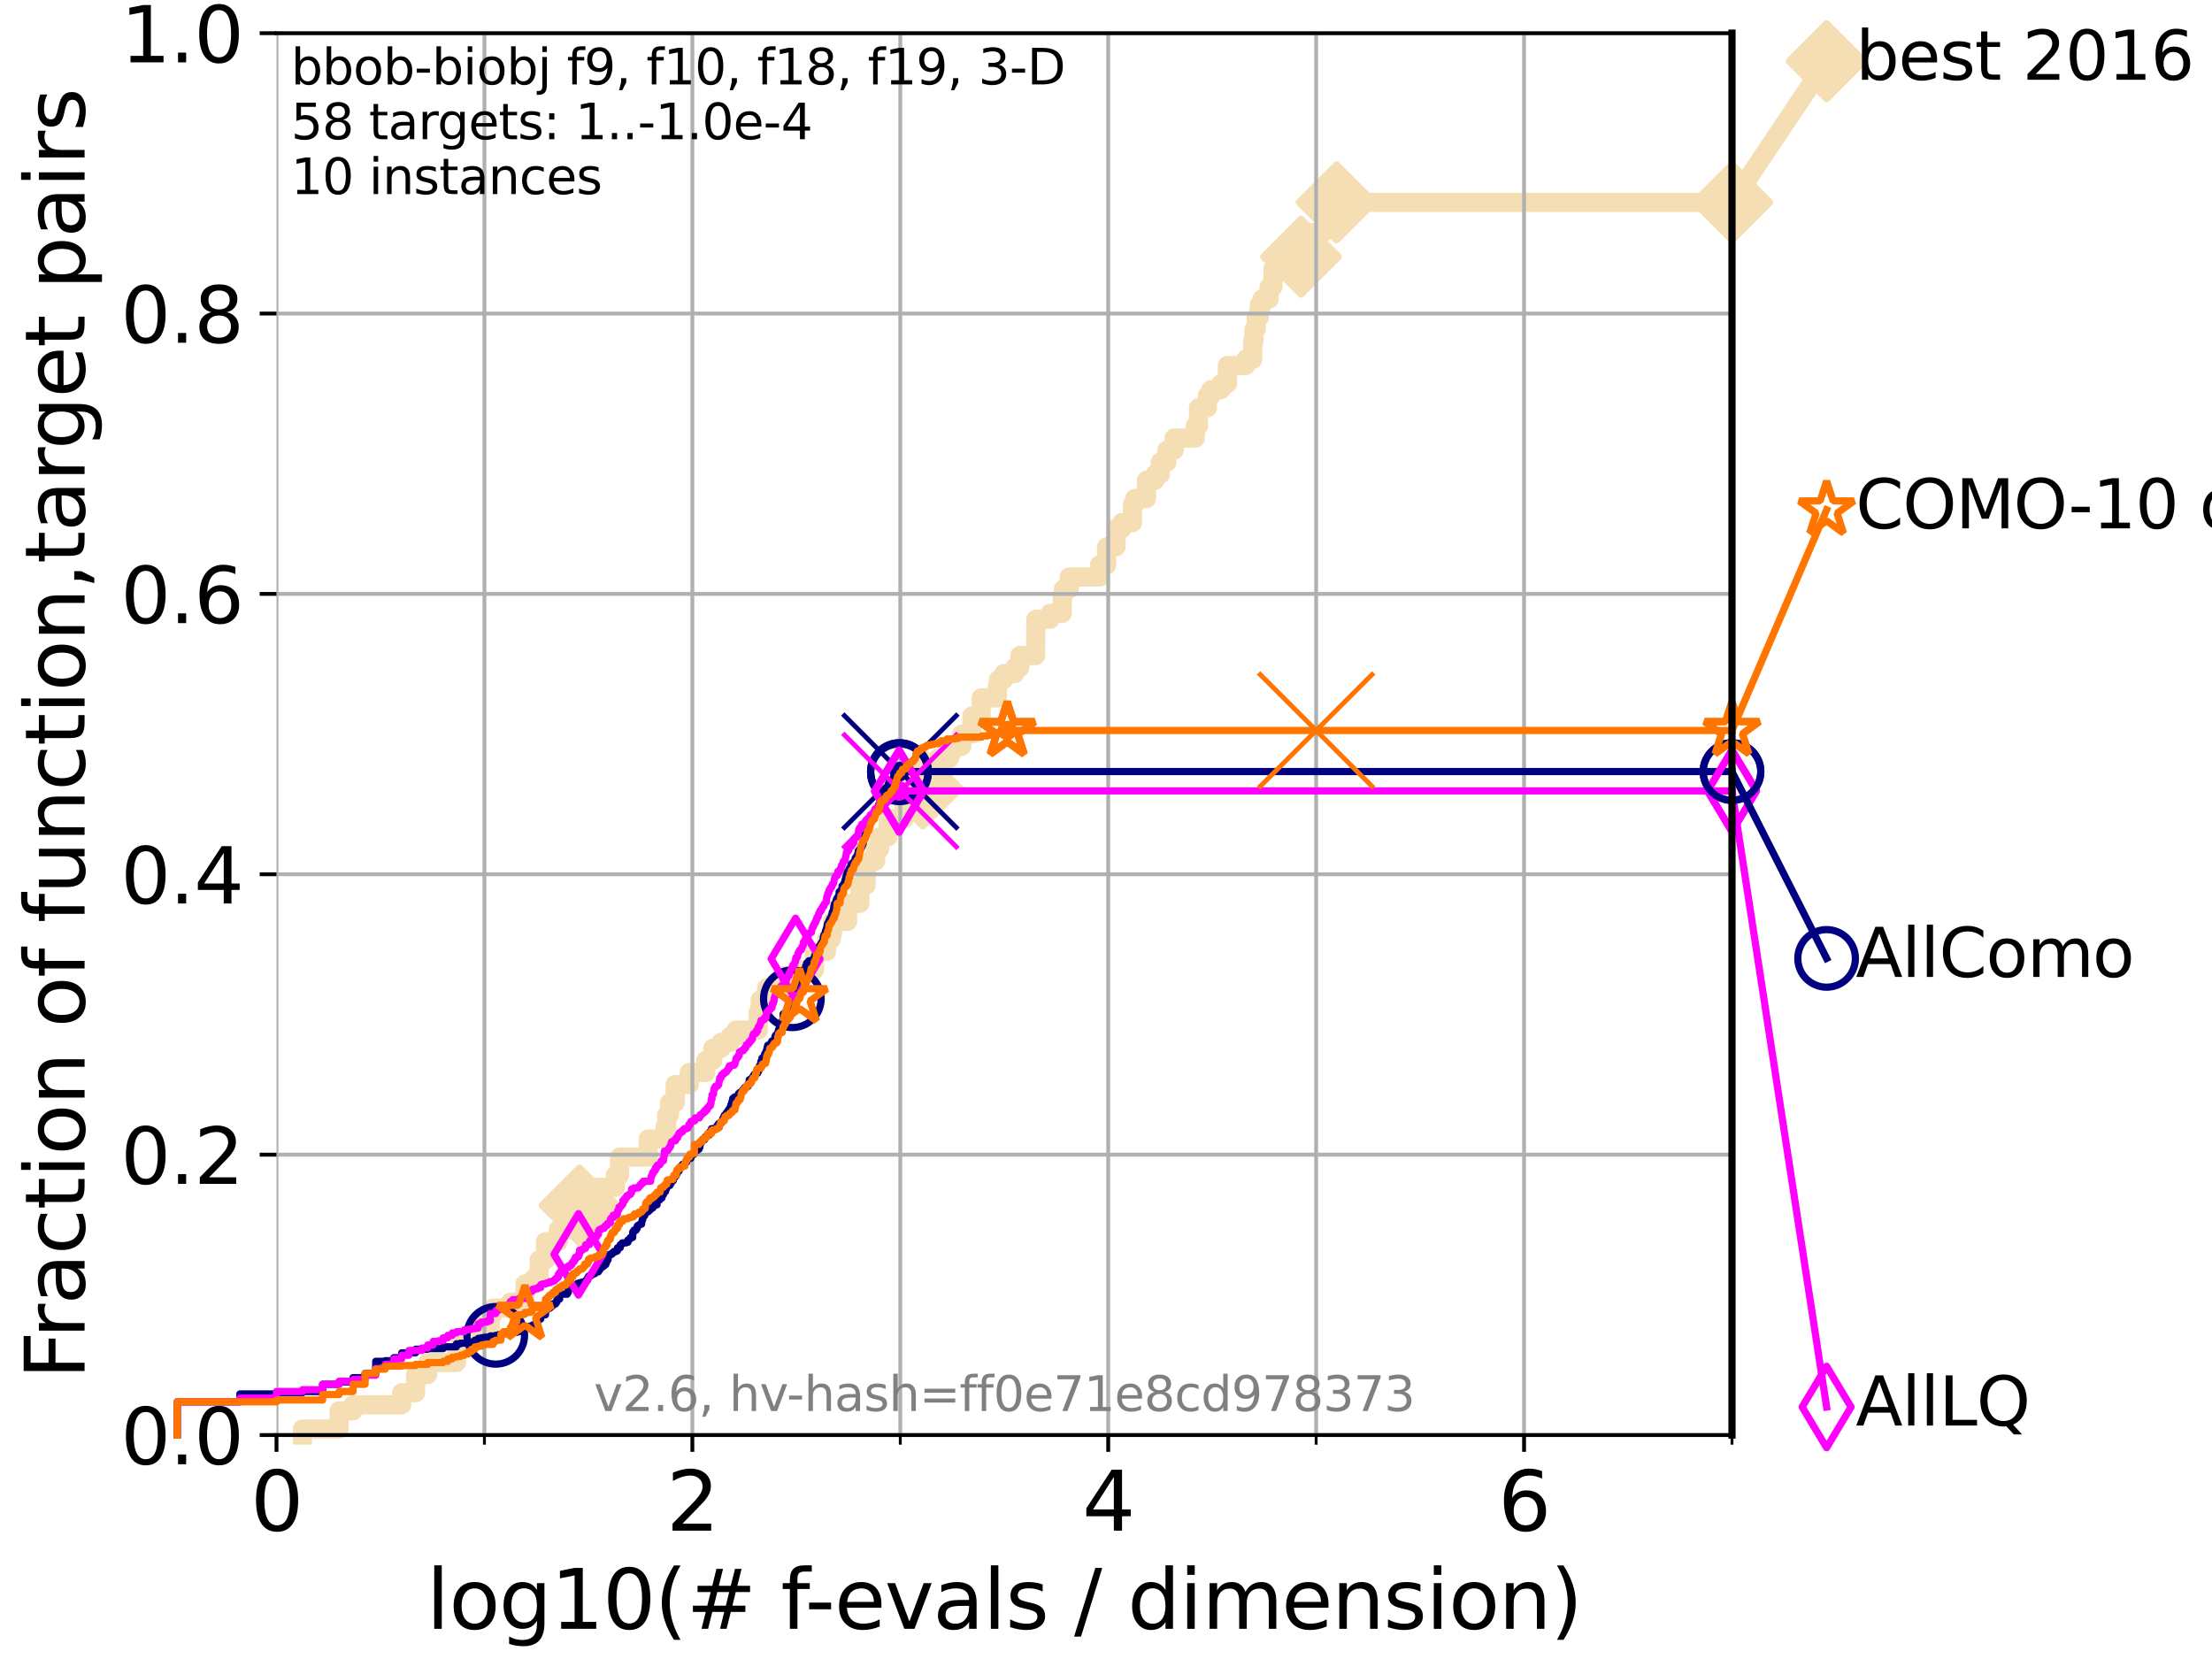 <?xml version="1.0" encoding="utf-8" standalone="no"?>
<!DOCTYPE svg PUBLIC "-//W3C//DTD SVG 1.1//EN"
  "http://www.w3.org/Graphics/SVG/1.1/DTD/svg11.dtd">
<svg xmlns:xlink="http://www.w3.org/1999/xlink" width="460.8pt" height="345.6pt" viewBox="0 0 460.8 345.6" xmlns="http://www.w3.org/2000/svg" version="1.1">
 <defs>
  <style type="text/css">*{stroke-linejoin: round; stroke-linecap: butt}</style>
 </defs>
 <g id="figure_1">
  <g id="patch_1">
   <path d="M 0 345.6 
L 460.8 345.6 
L 460.8 0 
L 0 0 
z
" style="fill: #ffffff"/>
  </g>
  <g id="axes_1">
   <g id="patch_2">
    <path d="M 57.6 298.944 
L 360.806 298.944 
L 360.806 6.912 
L 57.6 6.912 
z
" style="fill: #ffffff"/>
   </g>
   <g id="line2d_1">
    <path d="M 63.012 298.944 
L 63.012 297.685 
L 70.639 297.685 
L 70.639 293.909 
L 73.539 293.909 
L 73.539 292.65 
L 83.678 292.65 
L 83.678 290.133 
L 86.578 290.133 
L 86.578 286.356 
L 89.09 286.356 
L 89.09 283.839 
L 95.081 283.839 
L 95.081 281.321 
L 95.917 281.321 
L 95.917 278.804 
L 99.617 278.804 
L 99.617 276.286 
L 102.129 276.286 
L 102.129 273.769 
L 102.708 273.769 
L 102.708 272.51 
L 106.327 272.51 
L 106.327 271.251 
L 109.361 271.251 
L 109.361 267.475 
L 111.262 267.475 
L 111.262 266.216 
L 112.318 266.216 
L 112.318 262.44 
L 113.638 262.44 
L 113.638 258.664 
L 116.309 258.664 
L 116.309 256.146 
L 118.89 256.146 
L 118.89 253.629 
L 120.284 253.629 
L 120.284 252.37 
L 120.727 252.37 
L 120.727 251.111 
L 121.372 251.111 
L 121.372 249.852 
L 124.482 249.852 
L 124.482 247.335 
L 128.208 247.335 
L 128.208 244.817 
L 129.069 244.817 
L 129.069 241.041 
L 135.034 241.041 
L 135.034 237.265 
L 138.566 237.265 
L 138.566 234.747 
L 138.902 234.747 
L 138.902 232.23 
L 139.476 232.23 
L 139.476 229.712 
L 140.65 229.712 
L 140.65 225.936 
L 143.593 225.936 
L 143.593 223.418 
L 147.022 223.418 
L 147.022 220.901 
L 148.478 220.901 
L 148.478 218.383 
L 150.198 218.383 
L 150.198 217.125 
L 152.148 217.125 
L 152.148 215.866 
L 153.306 215.866 
L 153.306 214.607 
L 157.947 214.607 
L 157.947 210.831 
L 158.366 210.831 
L 158.366 208.313 
L 159.707 208.313 
L 159.707 205.796 
L 163.306 205.796 
L 163.306 203.278 
L 166.364 203.278 
L 166.364 202.02 
L 169.671 202.02 
L 169.671 198.243 
L 172.159 198.243 
L 172.159 195.726 
L 173.128 195.726 
L 173.128 194.467 
L 173.422 194.467 
L 173.422 191.95 
L 176.56 191.95 
L 176.56 188.173 
L 179.131 188.173 
L 179.131 184.397 
L 180.429 184.397 
L 180.474 179.362 
L 182.416 179.362 
L 182.416 176.844 
L 183.238 176.844 
L 183.238 174.327 
L 185.005 174.327 
L 185.005 170.551 
L 188.368 170.551 
L 188.368 168.033 
L 190.207 168.033 
L 190.207 165.516 
L 192.243 165.516 
L 192.243 164.257 
L 194.561 164.257 
L 194.561 160.481 
L 195.352 160.481 
L 195.352 157.963 
L 197.788 157.963 
L 197.788 156.704 
L 198.368 156.704 
L 198.368 155.446 
L 200.358 155.446 
L 200.358 152.928 
L 202.457 152.928 
L 202.457 149.152 
L 204.392 149.152 
L 204.392 145.375 
L 207.792 145.375 
L 207.792 142.858 
L 207.996 142.858 
L 207.996 141.599 
L 209.086 141.599 
L 209.086 140.34 
L 211.372 140.34 
L 211.372 139.082 
L 212.448 139.082 
L 212.448 136.564 
L 215.738 136.564 
L 215.798 129.012 
L 218.751 129.012 
L 218.751 127.753 
L 221.292 127.753 
L 221.292 123.977 
L 221.535 123.977 
L 221.535 122.718 
L 222.745 122.718 
L 222.745 120.2 
L 229.037 120.2 
L 229.037 117.683 
L 230.53 117.683 
L 230.53 113.906 
L 232.487 113.906 
L 232.487 110.13 
L 233.733 110.13 
L 233.733 108.871 
L 235.91 108.871 
L 235.91 105.095 
L 236.416 105.095 
L 236.416 103.836 
L 238.841 103.836 
L 238.841 100.06 
L 240.607 100.06 
L 240.607 98.801 
L 241.714 98.801 
L 241.714 96.284 
L 243.08 96.284 
L 243.08 93.766 
L 244.604 93.766 
L 244.604 91.249 
L 248.993 91.249 
L 248.993 88.731 
L 249.666 88.731 
L 249.666 84.955 
L 251.522 84.955 
L 251.522 82.438 
L 252.263 82.438 
L 252.263 81.179 
L 254.35 81.179 
L 254.35 79.92 
L 255.686 79.92 
L 255.686 76.144 
L 259.477 76.144 
L 259.477 74.885 
L 260.95 74.885 
L 260.95 71.109 
L 261.22 71.109 
L 261.22 68.591 
L 261.69 68.591 
L 261.69 66.074 
L 262.335 66.074 
L 262.335 63.556 
L 262.92 63.556 
L 262.92 62.297 
L 264.364 62.297 
L 264.364 59.78 
L 265.176 59.78 
L 265.176 56.004 
L 267.648 56.004 
L 267.648 53.486 
L 271.018 53.486 
L 271.066 48.451 
L 275.669 48.451 
L 275.669 45.934 
L 278.441 45.934 
L 278.441 42.157 
L 360.806 42.157 
L 360.806 42.157 
" style="fill: none; stroke: #f5deb3; stroke-width: 4; stroke-linecap: square"/>
   </g>
   <g id="line2d_2">
    <defs>
     <path id="m6bab7d1bca" d="M -0 7.778 
L 7.778 0 
L 0 -7.778 
L -7.778 -0 
z
" style="stroke: #f5deb3; stroke-width: 1.5; stroke-linejoin: miter"/>
    </defs>
    <g>
     <use xlink:href="#m6bab7d1bca" x="120.727" y="251.111" style="fill: #f5deb3; stroke: #f5deb3; stroke-width: 1.5; stroke-linejoin: miter"/>
     <use xlink:href="#m6bab7d1bca" x="192.243" y="164.257" style="fill: #f5deb3; stroke: #f5deb3; stroke-width: 1.5; stroke-linejoin: miter"/>
     <use xlink:href="#m6bab7d1bca" x="271.018" y="53.486" style="fill: #f5deb3; stroke: #f5deb3; stroke-width: 1.5; stroke-linejoin: miter"/>
     <use xlink:href="#m6bab7d1bca" x="278.441" y="42.157" style="fill: #f5deb3; stroke: #f5deb3; stroke-width: 1.5; stroke-linejoin: miter"/>
     <use xlink:href="#m6bab7d1bca" x="360.806" y="42.157" style="fill: #f5deb3; stroke: #f5deb3; stroke-width: 1.5; stroke-linejoin: miter"/>
    </g>
   </g>
   <g id="line2d_3">
    <path style="fill: none; stroke: #f5deb3; stroke-width: 4; stroke-linecap: square"/>
    <g/>
   </g>
   <g id="line2d_4">
    <path d="M 360.806 42.157 
L 380.515 12.753 
" style="fill: none; stroke: #f5deb3; stroke-width: 4; stroke-linecap: square"/>
    <g>
     <use xlink:href="#m6bab7d1bca" x="360.806" y="42.157" style="fill: #f5deb3; stroke: #f5deb3; stroke-width: 1.5; stroke-linejoin: miter"/>
     <use xlink:href="#m6bab7d1bca" x="380.515" y="12.753" style="fill: #f5deb3; stroke: #f5deb3; stroke-width: 1.5; stroke-linejoin: miter"/>
    </g>
   </g>
   <g id="matplotlib.axis_1">
    <g id="xtick_1">
     <g id="line2d_5">
      <path d="M 57.6 298.944 
L 57.6 6.912 
" clip-path="url(#p17bd3c180e)" style="fill: none; stroke: #b0b0b0; stroke-width: 0.8; stroke-linecap: square"/>
     </g>
     <g id="line2d_6">
      <defs>
       <path id="mf7f5ecc760" d="M 0 0 
L 0 3.5 
" style="stroke: #000000; stroke-width: 0.8"/>
      </defs>
      <g>
       <use xlink:href="#mf7f5ecc760" x="57.6" y="298.944" style="stroke: #000000; stroke-width: 0.8"/>
      </g>
     </g>
     <g id="text_1">
      <!-- 0 -->
      <g transform="translate(52.192 318.861) scale(0.17 -0.17)">
       <defs>
        <path id="DejaVuSans-30" d="M 2034 4250 
Q 1547 4250 1301 3770 
Q 1056 3291 1056 2328 
Q 1056 1369 1301 889 
Q 1547 409 2034 409 
Q 2525 409 2770 889 
Q 3016 1369 3016 2328 
Q 3016 3291 2770 3770 
Q 2525 4250 2034 4250 
z
M 2034 4750 
Q 2819 4750 3233 4129 
Q 3647 3509 3647 2328 
Q 3647 1150 3233 529 
Q 2819 -91 2034 -91 
Q 1250 -91 836 529 
Q 422 1150 422 2328 
Q 422 3509 836 4129 
Q 1250 4750 2034 4750 
z
" transform="scale(0.016)"/>
       </defs>
       <use xlink:href="#DejaVuSans-30"/>
      </g>
     </g>
    </g>
    <g id="xtick_2">
     <g id="line2d_7">
      <path d="M 144.23 298.944 
L 144.23 6.912 
" clip-path="url(#p17bd3c180e)" style="fill: none; stroke: #b0b0b0; stroke-width: 0.8; stroke-linecap: square"/>
     </g>
     <g id="line2d_8">
      <g>
       <use xlink:href="#mf7f5ecc760" x="144.23" y="298.944" style="stroke: #000000; stroke-width: 0.8"/>
      </g>
     </g>
     <g id="text_2">
      <!-- 2 -->
      <g transform="translate(138.822 318.861) scale(0.17 -0.17)">
       <defs>
        <path id="DejaVuSans-32" d="M 1228 531 
L 3431 531 
L 3431 0 
L 469 0 
L 469 531 
Q 828 903 1448 1529 
Q 2069 2156 2228 2338 
Q 2531 2678 2651 2914 
Q 2772 3150 2772 3378 
Q 2772 3750 2511 3984 
Q 2250 4219 1831 4219 
Q 1534 4219 1204 4116 
Q 875 4013 500 3803 
L 500 4441 
Q 881 4594 1212 4672 
Q 1544 4750 1819 4750 
Q 2544 4750 2975 4387 
Q 3406 4025 3406 3419 
Q 3406 3131 3298 2873 
Q 3191 2616 2906 2266 
Q 2828 2175 2409 1742 
Q 1991 1309 1228 531 
z
" transform="scale(0.016)"/>
       </defs>
       <use xlink:href="#DejaVuSans-32"/>
      </g>
     </g>
    </g>
    <g id="xtick_3">
     <g id="line2d_9">
      <path d="M 230.861 298.944 
L 230.861 6.912 
" clip-path="url(#p17bd3c180e)" style="fill: none; stroke: #b0b0b0; stroke-width: 0.8; stroke-linecap: square"/>
     </g>
     <g id="line2d_10">
      <g>
       <use xlink:href="#mf7f5ecc760" x="230.861" y="298.944" style="stroke: #000000; stroke-width: 0.8"/>
      </g>
     </g>
     <g id="text_3">
      <!-- 4 -->
      <g transform="translate(225.453 318.861) scale(0.17 -0.17)">
       <defs>
        <path id="DejaVuSans-34" d="M 2419 4116 
L 825 1625 
L 2419 1625 
L 2419 4116 
z
M 2253 4666 
L 3047 4666 
L 3047 1625 
L 3713 1625 
L 3713 1100 
L 3047 1100 
L 3047 0 
L 2419 0 
L 2419 1100 
L 313 1100 
L 313 1709 
L 2253 4666 
z
" transform="scale(0.016)"/>
       </defs>
       <use xlink:href="#DejaVuSans-34"/>
      </g>
     </g>
    </g>
    <g id="xtick_4">
     <g id="line2d_11">
      <path d="M 317.491 298.944 
L 317.491 6.912 
" clip-path="url(#p17bd3c180e)" style="fill: none; stroke: #b0b0b0; stroke-width: 0.8; stroke-linecap: square"/>
     </g>
     <g id="line2d_12">
      <g>
       <use xlink:href="#mf7f5ecc760" x="317.491" y="298.944" style="stroke: #000000; stroke-width: 0.8"/>
      </g>
     </g>
     <g id="text_4">
      <!-- 6 -->
      <g transform="translate(312.083 318.861) scale(0.17 -0.17)">
       <defs>
        <path id="DejaVuSans-36" d="M 2113 2584 
Q 1688 2584 1439 2293 
Q 1191 2003 1191 1497 
Q 1191 994 1439 701 
Q 1688 409 2113 409 
Q 2538 409 2786 701 
Q 3034 994 3034 1497 
Q 3034 2003 2786 2293 
Q 2538 2584 2113 2584 
z
M 3366 4563 
L 3366 3988 
Q 3128 4100 2886 4159 
Q 2644 4219 2406 4219 
Q 1781 4219 1451 3797 
Q 1122 3375 1075 2522 
Q 1259 2794 1537 2939 
Q 1816 3084 2150 3084 
Q 2853 3084 3261 2657 
Q 3669 2231 3669 1497 
Q 3669 778 3244 343 
Q 2819 -91 2113 -91 
Q 1303 -91 875 529 
Q 447 1150 447 2328 
Q 447 3434 972 4092 
Q 1497 4750 2381 4750 
Q 2619 4750 2861 4703 
Q 3103 4656 3366 4563 
z
" transform="scale(0.016)"/>
       </defs>
       <use xlink:href="#DejaVuSans-36"/>
      </g>
     </g>
    </g>
    <g id="xtick_5">
     <g id="line2d_13">
      <path d="M 100.915 298.944 
L 100.915 6.912 
" clip-path="url(#p17bd3c180e)" style="fill: none; stroke: #b0b0b0; stroke-width: 0.8; stroke-linecap: square"/>
     </g>
     <g id="line2d_14">
      <defs>
       <path id="m27c4c69941" d="M 0 0 
L 0 2 
" style="stroke: #000000; stroke-width: 0.6"/>
      </defs>
      <g>
       <use xlink:href="#m27c4c69941" x="100.915" y="298.944" style="stroke: #000000; stroke-width: 0.6"/>
      </g>
     </g>
    </g>
    <g id="xtick_6">
     <g id="line2d_15">
      <path d="M 187.546 298.944 
L 187.546 6.912 
" clip-path="url(#p17bd3c180e)" style="fill: none; stroke: #b0b0b0; stroke-width: 0.8; stroke-linecap: square"/>
     </g>
     <g id="line2d_16">
      <g>
       <use xlink:href="#m27c4c69941" x="187.546" y="298.944" style="stroke: #000000; stroke-width: 0.6"/>
      </g>
     </g>
    </g>
    <g id="xtick_7">
     <g id="line2d_17">
      <path d="M 274.176 298.944 
L 274.176 6.912 
" clip-path="url(#p17bd3c180e)" style="fill: none; stroke: #b0b0b0; stroke-width: 0.8; stroke-linecap: square"/>
     </g>
     <g id="line2d_18">
      <g>
       <use xlink:href="#m27c4c69941" x="274.176" y="298.944" style="stroke: #000000; stroke-width: 0.6"/>
      </g>
     </g>
    </g>
    <g id="xtick_8">
     <g id="line2d_19">
      <path d="M 360.806 298.944 
L 360.806 6.912 
" clip-path="url(#p17bd3c180e)" style="fill: none; stroke: #b0b0b0; stroke-width: 0.8; stroke-linecap: square"/>
     </g>
     <g id="line2d_20">
      <g>
       <use xlink:href="#m27c4c69941" x="360.806" y="298.944" style="stroke: #000000; stroke-width: 0.6"/>
      </g>
     </g>
    </g>
    <g id="text_5">
     <!-- log10(# f-evals / dimension) -->
     <g transform="translate(88.823 339.314) scale(0.17 -0.17)">
      <defs>
       <path id="DejaVuSans-6c" d="M 603 4863 
L 1178 4863 
L 1178 0 
L 603 0 
L 603 4863 
z
" transform="scale(0.016)"/>
       <path id="DejaVuSans-6f" d="M 1959 3097 
Q 1497 3097 1228 2736 
Q 959 2375 959 1747 
Q 959 1119 1226 758 
Q 1494 397 1959 397 
Q 2419 397 2687 759 
Q 2956 1122 2956 1747 
Q 2956 2369 2687 2733 
Q 2419 3097 1959 3097 
z
M 1959 3584 
Q 2709 3584 3137 3096 
Q 3566 2609 3566 1747 
Q 3566 888 3137 398 
Q 2709 -91 1959 -91 
Q 1206 -91 779 398 
Q 353 888 353 1747 
Q 353 2609 779 3096 
Q 1206 3584 1959 3584 
z
" transform="scale(0.016)"/>
       <path id="DejaVuSans-67" d="M 2906 1791 
Q 2906 2416 2648 2759 
Q 2391 3103 1925 3103 
Q 1463 3103 1205 2759 
Q 947 2416 947 1791 
Q 947 1169 1205 825 
Q 1463 481 1925 481 
Q 2391 481 2648 825 
Q 2906 1169 2906 1791 
z
M 3481 434 
Q 3481 -459 3084 -895 
Q 2688 -1331 1869 -1331 
Q 1566 -1331 1297 -1286 
Q 1028 -1241 775 -1147 
L 775 -588 
Q 1028 -725 1275 -790 
Q 1522 -856 1778 -856 
Q 2344 -856 2625 -561 
Q 2906 -266 2906 331 
L 2906 616 
Q 2728 306 2450 153 
Q 2172 0 1784 0 
Q 1141 0 747 490 
Q 353 981 353 1791 
Q 353 2603 747 3093 
Q 1141 3584 1784 3584 
Q 2172 3584 2450 3431 
Q 2728 3278 2906 2969 
L 2906 3500 
L 3481 3500 
L 3481 434 
z
" transform="scale(0.016)"/>
       <path id="DejaVuSans-31" d="M 794 531 
L 1825 531 
L 1825 4091 
L 703 3866 
L 703 4441 
L 1819 4666 
L 2450 4666 
L 2450 531 
L 3481 531 
L 3481 0 
L 794 0 
L 794 531 
z
" transform="scale(0.016)"/>
       <path id="DejaVuSans-28" d="M 1984 4856 
Q 1566 4138 1362 3434 
Q 1159 2731 1159 2009 
Q 1159 1288 1364 580 
Q 1569 -128 1984 -844 
L 1484 -844 
Q 1016 -109 783 600 
Q 550 1309 550 2009 
Q 550 2706 781 3412 
Q 1013 4119 1484 4856 
L 1984 4856 
z
" transform="scale(0.016)"/>
       <path id="DejaVuSans-23" d="M 3272 2816 
L 2363 2816 
L 2100 1772 
L 3016 1772 
L 3272 2816 
z
M 2803 4594 
L 2478 3297 
L 3391 3297 
L 3719 4594 
L 4219 4594 
L 3897 3297 
L 4872 3297 
L 4872 2816 
L 3775 2816 
L 3519 1772 
L 4513 1772 
L 4513 1294 
L 3397 1294 
L 3072 0 
L 2572 0 
L 2894 1294 
L 1978 1294 
L 1656 0 
L 1153 0 
L 1478 1294 
L 494 1294 
L 494 1772 
L 1594 1772 
L 1856 2816 
L 850 2816 
L 850 3297 
L 1978 3297 
L 2297 4594 
L 2803 4594 
z
" transform="scale(0.016)"/>
       <path id="DejaVuSans-20" transform="scale(0.016)"/>
       <path id="DejaVuSans-66" d="M 2375 4863 
L 2375 4384 
L 1825 4384 
Q 1516 4384 1395 4259 
Q 1275 4134 1275 3809 
L 1275 3500 
L 2222 3500 
L 2222 3053 
L 1275 3053 
L 1275 0 
L 697 0 
L 697 3053 
L 147 3053 
L 147 3500 
L 697 3500 
L 697 3744 
Q 697 4328 969 4595 
Q 1241 4863 1831 4863 
L 2375 4863 
z
" transform="scale(0.016)"/>
       <path id="DejaVuSans-2d" d="M 313 2009 
L 1997 2009 
L 1997 1497 
L 313 1497 
L 313 2009 
z
" transform="scale(0.016)"/>
       <path id="DejaVuSans-65" d="M 3597 1894 
L 3597 1613 
L 953 1613 
Q 991 1019 1311 708 
Q 1631 397 2203 397 
Q 2534 397 2845 478 
Q 3156 559 3463 722 
L 3463 178 
Q 3153 47 2828 -22 
Q 2503 -91 2169 -91 
Q 1331 -91 842 396 
Q 353 884 353 1716 
Q 353 2575 817 3079 
Q 1281 3584 2069 3584 
Q 2775 3584 3186 3129 
Q 3597 2675 3597 1894 
z
M 3022 2063 
Q 3016 2534 2758 2815 
Q 2500 3097 2075 3097 
Q 1594 3097 1305 2825 
Q 1016 2553 972 2059 
L 3022 2063 
z
" transform="scale(0.016)"/>
       <path id="DejaVuSans-76" d="M 191 3500 
L 800 3500 
L 1894 563 
L 2988 3500 
L 3597 3500 
L 2284 0 
L 1503 0 
L 191 3500 
z
" transform="scale(0.016)"/>
       <path id="DejaVuSans-61" d="M 2194 1759 
Q 1497 1759 1228 1600 
Q 959 1441 959 1056 
Q 959 750 1161 570 
Q 1363 391 1709 391 
Q 2188 391 2477 730 
Q 2766 1069 2766 1631 
L 2766 1759 
L 2194 1759 
z
M 3341 1997 
L 3341 0 
L 2766 0 
L 2766 531 
Q 2569 213 2275 61 
Q 1981 -91 1556 -91 
Q 1019 -91 701 211 
Q 384 513 384 1019 
Q 384 1609 779 1909 
Q 1175 2209 1959 2209 
L 2766 2209 
L 2766 2266 
Q 2766 2663 2505 2880 
Q 2244 3097 1772 3097 
Q 1472 3097 1187 3025 
Q 903 2953 641 2809 
L 641 3341 
Q 956 3463 1253 3523 
Q 1550 3584 1831 3584 
Q 2591 3584 2966 3190 
Q 3341 2797 3341 1997 
z
" transform="scale(0.016)"/>
       <path id="DejaVuSans-73" d="M 2834 3397 
L 2834 2853 
Q 2591 2978 2328 3040 
Q 2066 3103 1784 3103 
Q 1356 3103 1142 2972 
Q 928 2841 928 2578 
Q 928 2378 1081 2264 
Q 1234 2150 1697 2047 
L 1894 2003 
Q 2506 1872 2764 1633 
Q 3022 1394 3022 966 
Q 3022 478 2636 193 
Q 2250 -91 1575 -91 
Q 1294 -91 989 -36 
Q 684 19 347 128 
L 347 722 
Q 666 556 975 473 
Q 1284 391 1588 391 
Q 1994 391 2212 530 
Q 2431 669 2431 922 
Q 2431 1156 2273 1281 
Q 2116 1406 1581 1522 
L 1381 1569 
Q 847 1681 609 1914 
Q 372 2147 372 2553 
Q 372 3047 722 3315 
Q 1072 3584 1716 3584 
Q 2034 3584 2315 3537 
Q 2597 3491 2834 3397 
z
" transform="scale(0.016)"/>
       <path id="DejaVuSans-2f" d="M 1625 4666 
L 2156 4666 
L 531 -594 
L 0 -594 
L 1625 4666 
z
" transform="scale(0.016)"/>
       <path id="DejaVuSans-64" d="M 2906 2969 
L 2906 4863 
L 3481 4863 
L 3481 0 
L 2906 0 
L 2906 525 
Q 2725 213 2448 61 
Q 2172 -91 1784 -91 
Q 1150 -91 751 415 
Q 353 922 353 1747 
Q 353 2572 751 3078 
Q 1150 3584 1784 3584 
Q 2172 3584 2448 3432 
Q 2725 3281 2906 2969 
z
M 947 1747 
Q 947 1113 1208 752 
Q 1469 391 1925 391 
Q 2381 391 2643 752 
Q 2906 1113 2906 1747 
Q 2906 2381 2643 2742 
Q 2381 3103 1925 3103 
Q 1469 3103 1208 2742 
Q 947 2381 947 1747 
z
" transform="scale(0.016)"/>
       <path id="DejaVuSans-69" d="M 603 3500 
L 1178 3500 
L 1178 0 
L 603 0 
L 603 3500 
z
M 603 4863 
L 1178 4863 
L 1178 4134 
L 603 4134 
L 603 4863 
z
" transform="scale(0.016)"/>
       <path id="DejaVuSans-6d" d="M 3328 2828 
Q 3544 3216 3844 3400 
Q 4144 3584 4550 3584 
Q 5097 3584 5394 3201 
Q 5691 2819 5691 2113 
L 5691 0 
L 5113 0 
L 5113 2094 
Q 5113 2597 4934 2840 
Q 4756 3084 4391 3084 
Q 3944 3084 3684 2787 
Q 3425 2491 3425 1978 
L 3425 0 
L 2847 0 
L 2847 2094 
Q 2847 2600 2669 2842 
Q 2491 3084 2119 3084 
Q 1678 3084 1418 2786 
Q 1159 2488 1159 1978 
L 1159 0 
L 581 0 
L 581 3500 
L 1159 3500 
L 1159 2956 
Q 1356 3278 1631 3431 
Q 1906 3584 2284 3584 
Q 2666 3584 2933 3390 
Q 3200 3197 3328 2828 
z
" transform="scale(0.016)"/>
       <path id="DejaVuSans-6e" d="M 3513 2113 
L 3513 0 
L 2938 0 
L 2938 2094 
Q 2938 2591 2744 2837 
Q 2550 3084 2163 3084 
Q 1697 3084 1428 2787 
Q 1159 2491 1159 1978 
L 1159 0 
L 581 0 
L 581 3500 
L 1159 3500 
L 1159 2956 
Q 1366 3272 1645 3428 
Q 1925 3584 2291 3584 
Q 2894 3584 3203 3211 
Q 3513 2838 3513 2113 
z
" transform="scale(0.016)"/>
       <path id="DejaVuSans-29" d="M 513 4856 
L 1013 4856 
Q 1481 4119 1714 3412 
Q 1947 2706 1947 2009 
Q 1947 1309 1714 600 
Q 1481 -109 1013 -844 
L 513 -844 
Q 928 -128 1133 580 
Q 1338 1288 1338 2009 
Q 1338 2731 1133 3434 
Q 928 4138 513 4856 
z
" transform="scale(0.016)"/>
      </defs>
      <use xlink:href="#DejaVuSans-6c"/>
      <use xlink:href="#DejaVuSans-6f" x="27.783"/>
      <use xlink:href="#DejaVuSans-67" x="88.965"/>
      <use xlink:href="#DejaVuSans-31" x="152.441"/>
      <use xlink:href="#DejaVuSans-30" x="216.064"/>
      <use xlink:href="#DejaVuSans-28" x="279.688"/>
      <use xlink:href="#DejaVuSans-23" x="318.701"/>
      <use xlink:href="#DejaVuSans-20" x="402.49"/>
      <use xlink:href="#DejaVuSans-66" x="434.277"/>
      <use xlink:href="#DejaVuSans-2d" x="463.982"/>
      <use xlink:href="#DejaVuSans-65" x="500.066"/>
      <use xlink:href="#DejaVuSans-76" x="561.59"/>
      <use xlink:href="#DejaVuSans-61" x="620.77"/>
      <use xlink:href="#DejaVuSans-6c" x="682.049"/>
      <use xlink:href="#DejaVuSans-73" x="709.832"/>
      <use xlink:href="#DejaVuSans-20" x="761.932"/>
      <use xlink:href="#DejaVuSans-2f" x="793.719"/>
      <use xlink:href="#DejaVuSans-20" x="827.41"/>
      <use xlink:href="#DejaVuSans-64" x="859.197"/>
      <use xlink:href="#DejaVuSans-69" x="922.674"/>
      <use xlink:href="#DejaVuSans-6d" x="950.457"/>
      <use xlink:href="#DejaVuSans-65" x="1047.869"/>
      <use xlink:href="#DejaVuSans-6e" x="1109.393"/>
      <use xlink:href="#DejaVuSans-73" x="1172.771"/>
      <use xlink:href="#DejaVuSans-69" x="1224.871"/>
      <use xlink:href="#DejaVuSans-6f" x="1252.654"/>
      <use xlink:href="#DejaVuSans-6e" x="1313.836"/>
      <use xlink:href="#DejaVuSans-29" x="1377.215"/>
     </g>
    </g>
   </g>
   <g id="matplotlib.axis_2">
    <g id="ytick_1">
     <g id="line2d_21">
      <path d="M 57.6 298.944 
L 360.806 298.944 
" clip-path="url(#p17bd3c180e)" style="fill: none; stroke: #b0b0b0; stroke-width: 0.8; stroke-linecap: square"/>
     </g>
     <g id="line2d_22">
      <defs>
       <path id="mf2c4c77cea" d="M 0 0 
L -3.5 0 
" style="stroke: #000000; stroke-width: 0.8"/>
      </defs>
      <g>
       <use xlink:href="#mf2c4c77cea" x="57.6" y="298.944" style="stroke: #000000; stroke-width: 0.8"/>
      </g>
     </g>
     <g id="text_6">
      <!-- 0.0 -->
      <g transform="translate(25.155 305.023) scale(0.16 -0.16)">
       <defs>
        <path id="DejaVuSans-2e" d="M 684 794 
L 1344 794 
L 1344 0 
L 684 0 
L 684 794 
z
" transform="scale(0.016)"/>
       </defs>
       <use xlink:href="#DejaVuSans-30"/>
       <use xlink:href="#DejaVuSans-2e" x="63.623"/>
       <use xlink:href="#DejaVuSans-30" x="95.41"/>
      </g>
     </g>
    </g>
    <g id="ytick_2">
     <g id="line2d_23">
      <path d="M 57.6 240.538 
L 360.806 240.538 
" clip-path="url(#p17bd3c180e)" style="fill: none; stroke: #b0b0b0; stroke-width: 0.8; stroke-linecap: square"/>
     </g>
     <g id="line2d_24">
      <g>
       <use xlink:href="#mf2c4c77cea" x="57.6" y="240.538" style="stroke: #000000; stroke-width: 0.8"/>
      </g>
     </g>
     <g id="text_7">
      <!-- 0.2 -->
      <g transform="translate(25.155 246.616) scale(0.16 -0.16)">
       <use xlink:href="#DejaVuSans-30"/>
       <use xlink:href="#DejaVuSans-2e" x="63.623"/>
       <use xlink:href="#DejaVuSans-32" x="95.41"/>
      </g>
     </g>
    </g>
    <g id="ytick_3">
     <g id="line2d_25">
      <path d="M 57.6 182.131 
L 360.806 182.131 
" clip-path="url(#p17bd3c180e)" style="fill: none; stroke: #b0b0b0; stroke-width: 0.8; stroke-linecap: square"/>
     </g>
     <g id="line2d_26">
      <g>
       <use xlink:href="#mf2c4c77cea" x="57.6" y="182.131" style="stroke: #000000; stroke-width: 0.8"/>
      </g>
     </g>
     <g id="text_8">
      <!-- 0.4 -->
      <g transform="translate(25.155 188.21) scale(0.16 -0.16)">
       <use xlink:href="#DejaVuSans-30"/>
       <use xlink:href="#DejaVuSans-2e" x="63.623"/>
       <use xlink:href="#DejaVuSans-34" x="95.41"/>
      </g>
     </g>
    </g>
    <g id="ytick_4">
     <g id="line2d_27">
      <path d="M 57.6 123.725 
L 360.806 123.725 
" clip-path="url(#p17bd3c180e)" style="fill: none; stroke: #b0b0b0; stroke-width: 0.8; stroke-linecap: square"/>
     </g>
     <g id="line2d_28">
      <g>
       <use xlink:href="#mf2c4c77cea" x="57.6" y="123.725" style="stroke: #000000; stroke-width: 0.8"/>
      </g>
     </g>
     <g id="text_9">
      <!-- 0.6 -->
      <g transform="translate(25.155 129.804) scale(0.16 -0.16)">
       <use xlink:href="#DejaVuSans-30"/>
       <use xlink:href="#DejaVuSans-2e" x="63.623"/>
       <use xlink:href="#DejaVuSans-36" x="95.41"/>
      </g>
     </g>
    </g>
    <g id="ytick_5">
     <g id="line2d_29">
      <path d="M 57.6 65.318 
L 360.806 65.318 
" clip-path="url(#p17bd3c180e)" style="fill: none; stroke: #b0b0b0; stroke-width: 0.8; stroke-linecap: square"/>
     </g>
     <g id="line2d_30">
      <g>
       <use xlink:href="#mf2c4c77cea" x="57.6" y="65.318" style="stroke: #000000; stroke-width: 0.8"/>
      </g>
     </g>
     <g id="text_10">
      <!-- 0.8 -->
      <g transform="translate(25.155 71.397) scale(0.16 -0.16)">
       <defs>
        <path id="DejaVuSans-38" d="M 2034 2216 
Q 1584 2216 1326 1975 
Q 1069 1734 1069 1313 
Q 1069 891 1326 650 
Q 1584 409 2034 409 
Q 2484 409 2743 651 
Q 3003 894 3003 1313 
Q 3003 1734 2745 1975 
Q 2488 2216 2034 2216 
z
M 1403 2484 
Q 997 2584 770 2862 
Q 544 3141 544 3541 
Q 544 4100 942 4425 
Q 1341 4750 2034 4750 
Q 2731 4750 3128 4425 
Q 3525 4100 3525 3541 
Q 3525 3141 3298 2862 
Q 3072 2584 2669 2484 
Q 3125 2378 3379 2068 
Q 3634 1759 3634 1313 
Q 3634 634 3220 271 
Q 2806 -91 2034 -91 
Q 1263 -91 848 271 
Q 434 634 434 1313 
Q 434 1759 690 2068 
Q 947 2378 1403 2484 
z
M 1172 3481 
Q 1172 3119 1398 2916 
Q 1625 2713 2034 2713 
Q 2441 2713 2670 2916 
Q 2900 3119 2900 3481 
Q 2900 3844 2670 4047 
Q 2441 4250 2034 4250 
Q 1625 4250 1398 4047 
Q 1172 3844 1172 3481 
z
" transform="scale(0.016)"/>
       </defs>
       <use xlink:href="#DejaVuSans-30"/>
       <use xlink:href="#DejaVuSans-2e" x="63.623"/>
       <use xlink:href="#DejaVuSans-38" x="95.41"/>
      </g>
     </g>
    </g>
    <g id="ytick_6">
     <g id="line2d_31">
      <path d="M 57.6 6.912 
L 360.806 6.912 
" clip-path="url(#p17bd3c180e)" style="fill: none; stroke: #b0b0b0; stroke-width: 0.8; stroke-linecap: square"/>
     </g>
     <g id="line2d_32">
      <g>
       <use xlink:href="#mf2c4c77cea" x="57.6" y="6.912" style="stroke: #000000; stroke-width: 0.8"/>
      </g>
     </g>
     <g id="text_11">
      <!-- 1.0 -->
      <g transform="translate(25.155 12.991) scale(0.16 -0.16)">
       <use xlink:href="#DejaVuSans-31"/>
       <use xlink:href="#DejaVuSans-2e" x="63.623"/>
       <use xlink:href="#DejaVuSans-30" x="95.41"/>
      </g>
     </g>
    </g>
    <g id="text_12">
     <!-- Fraction of function,target pairs -->
     <g transform="translate(17.62 287.313) rotate(-90) scale(0.17 -0.17)">
      <defs>
       <path id="DejaVuSans-46" d="M 628 4666 
L 3309 4666 
L 3309 4134 
L 1259 4134 
L 1259 2759 
L 3109 2759 
L 3109 2228 
L 1259 2228 
L 1259 0 
L 628 0 
L 628 4666 
z
" transform="scale(0.016)"/>
       <path id="DejaVuSans-72" d="M 2631 2963 
Q 2534 3019 2420 3045 
Q 2306 3072 2169 3072 
Q 1681 3072 1420 2755 
Q 1159 2438 1159 1844 
L 1159 0 
L 581 0 
L 581 3500 
L 1159 3500 
L 1159 2956 
Q 1341 3275 1631 3429 
Q 1922 3584 2338 3584 
Q 2397 3584 2469 3576 
Q 2541 3569 2628 3553 
L 2631 2963 
z
" transform="scale(0.016)"/>
       <path id="DejaVuSans-63" d="M 3122 3366 
L 3122 2828 
Q 2878 2963 2633 3030 
Q 2388 3097 2138 3097 
Q 1578 3097 1268 2742 
Q 959 2388 959 1747 
Q 959 1106 1268 751 
Q 1578 397 2138 397 
Q 2388 397 2633 464 
Q 2878 531 3122 666 
L 3122 134 
Q 2881 22 2623 -34 
Q 2366 -91 2075 -91 
Q 1284 -91 818 406 
Q 353 903 353 1747 
Q 353 2603 823 3093 
Q 1294 3584 2113 3584 
Q 2378 3584 2631 3529 
Q 2884 3475 3122 3366 
z
" transform="scale(0.016)"/>
       <path id="DejaVuSans-74" d="M 1172 4494 
L 1172 3500 
L 2356 3500 
L 2356 3053 
L 1172 3053 
L 1172 1153 
Q 1172 725 1289 603 
Q 1406 481 1766 481 
L 2356 481 
L 2356 0 
L 1766 0 
Q 1100 0 847 248 
Q 594 497 594 1153 
L 594 3053 
L 172 3053 
L 172 3500 
L 594 3500 
L 594 4494 
L 1172 4494 
z
" transform="scale(0.016)"/>
       <path id="DejaVuSans-75" d="M 544 1381 
L 544 3500 
L 1119 3500 
L 1119 1403 
Q 1119 906 1312 657 
Q 1506 409 1894 409 
Q 2359 409 2629 706 
Q 2900 1003 2900 1516 
L 2900 3500 
L 3475 3500 
L 3475 0 
L 2900 0 
L 2900 538 
Q 2691 219 2414 64 
Q 2138 -91 1772 -91 
Q 1169 -91 856 284 
Q 544 659 544 1381 
z
M 1991 3584 
L 1991 3584 
z
" transform="scale(0.016)"/>
       <path id="DejaVuSans-2c" d="M 750 794 
L 1409 794 
L 1409 256 
L 897 -744 
L 494 -744 
L 750 256 
L 750 794 
z
" transform="scale(0.016)"/>
       <path id="DejaVuSans-70" d="M 1159 525 
L 1159 -1331 
L 581 -1331 
L 581 3500 
L 1159 3500 
L 1159 2969 
Q 1341 3281 1617 3432 
Q 1894 3584 2278 3584 
Q 2916 3584 3314 3078 
Q 3713 2572 3713 1747 
Q 3713 922 3314 415 
Q 2916 -91 2278 -91 
Q 1894 -91 1617 61 
Q 1341 213 1159 525 
z
M 3116 1747 
Q 3116 2381 2855 2742 
Q 2594 3103 2138 3103 
Q 1681 3103 1420 2742 
Q 1159 2381 1159 1747 
Q 1159 1113 1420 752 
Q 1681 391 2138 391 
Q 2594 391 2855 752 
Q 3116 1113 3116 1747 
z
" transform="scale(0.016)"/>
      </defs>
      <use xlink:href="#DejaVuSans-46"/>
      <use xlink:href="#DejaVuSans-72" x="50.27"/>
      <use xlink:href="#DejaVuSans-61" x="91.383"/>
      <use xlink:href="#DejaVuSans-63" x="152.662"/>
      <use xlink:href="#DejaVuSans-74" x="207.643"/>
      <use xlink:href="#DejaVuSans-69" x="246.852"/>
      <use xlink:href="#DejaVuSans-6f" x="274.635"/>
      <use xlink:href="#DejaVuSans-6e" x="335.816"/>
      <use xlink:href="#DejaVuSans-20" x="399.195"/>
      <use xlink:href="#DejaVuSans-6f" x="430.982"/>
      <use xlink:href="#DejaVuSans-66" x="492.164"/>
      <use xlink:href="#DejaVuSans-20" x="527.369"/>
      <use xlink:href="#DejaVuSans-66" x="559.156"/>
      <use xlink:href="#DejaVuSans-75" x="594.361"/>
      <use xlink:href="#DejaVuSans-6e" x="657.74"/>
      <use xlink:href="#DejaVuSans-63" x="721.119"/>
      <use xlink:href="#DejaVuSans-74" x="776.1"/>
      <use xlink:href="#DejaVuSans-69" x="815.309"/>
      <use xlink:href="#DejaVuSans-6f" x="843.092"/>
      <use xlink:href="#DejaVuSans-6e" x="904.273"/>
      <use xlink:href="#DejaVuSans-2c" x="967.652"/>
      <use xlink:href="#DejaVuSans-74" x="999.439"/>
      <use xlink:href="#DejaVuSans-61" x="1038.648"/>
      <use xlink:href="#DejaVuSans-72" x="1099.928"/>
      <use xlink:href="#DejaVuSans-67" x="1139.291"/>
      <use xlink:href="#DejaVuSans-65" x="1202.768"/>
      <use xlink:href="#DejaVuSans-74" x="1264.291"/>
      <use xlink:href="#DejaVuSans-20" x="1303.5"/>
      <use xlink:href="#DejaVuSans-70" x="1335.287"/>
      <use xlink:href="#DejaVuSans-61" x="1398.764"/>
      <use xlink:href="#DejaVuSans-69" x="1460.043"/>
      <use xlink:href="#DejaVuSans-72" x="1487.826"/>
      <use xlink:href="#DejaVuSans-73" x="1528.939"/>
     </g>
    </g>
   </g>
   <g id="line2d_33">
    <defs>
     <path id="mb281b7aee4" d="M 0 1.5 
C 0.398 1.5 0.779 1.342 1.061 1.061 
C 1.342 0.779 1.5 0.398 1.5 0 
C 1.5 -0.398 1.342 -0.779 1.061 -1.061 
C 0.779 -1.342 0.398 -1.5 0 -1.5 
C -0.398 -1.5 -0.779 -1.342 -1.061 -1.061 
C -1.342 -0.779 -1.5 -0.398 -1.5 0 
C -1.5 0.398 -1.342 0.779 -1.061 1.061 
C -0.779 1.342 -0.398 1.5 0 1.5 
z
" style="stroke: #f5deb3"/>
    </defs>
    <g>
     <use xlink:href="#mb281b7aee4" x="278.441" y="42.157" style="fill: #f5deb3; stroke: #f5deb3"/>
     <use xlink:href="#mb281b7aee4" x="278.441" y="42.157" style="fill: #f5deb3; stroke: #f5deb3"/>
    </g>
   </g>
   <g id="line2d_34">
    <defs>
     <path id="m749de3757a" d="M 0 1.5 
C 0.398 1.5 0.779 1.342 1.061 1.061 
C 1.342 0.779 1.5 0.398 1.5 0 
C 1.5 -0.398 1.342 -0.779 1.061 -1.061 
C 0.779 -1.342 0.398 -1.5 0 -1.5 
C -0.398 -1.5 -0.779 -1.342 -1.061 -1.061 
C -1.342 -0.779 -1.5 -0.398 -1.5 0 
C -1.5 0.398 -1.342 0.779 -1.061 1.061 
C -0.779 1.342 -0.398 1.5 0 1.5 
z
" style="stroke: #000080"/>
    </defs>
    <g>
     <use xlink:href="#m749de3757a" x="187.369" y="160.732" style="fill: #000080; stroke: #000080"/>
     <use xlink:href="#m749de3757a" x="187.369" y="160.732" style="fill: #000080; stroke: #000080"/>
    </g>
   </g>
   <g id="line2d_35">
    <path d="M 36.933 298.944 
L 36.933 292.021 
L 49.973 292.021 
L 49.973 290.384 
L 57.6 290.384 
L 57.6 290.133 
L 63.012 290.133 
L 63.012 289.881 
L 67.209 289.881 
L 67.209 288.37 
L 70.639 288.37 
L 70.639 287.867 
L 73.539 287.867 
L 73.539 286.986 
L 76.051 286.986 
L 76.051 286.105 
L 78.267 286.105 
L 78.267 283.587 
L 80.249 283.587 
L 80.249 283.461 
L 82.042 283.461 
L 82.042 282.832 
L 83.678 282.832 
L 83.678 281.825 
L 86.578 281.825 
L 86.578 281.07 
L 89.09 281.07 
L 89.09 280.944 
L 92.323 280.944 
L 92.323 280.566 
L 95.081 280.566 
L 95.081 279.937 
L 95.917 279.937 
L 95.917 279.811 
L 97.485 279.811 
L 97.485 279.685 
L 98.223 279.685 
L 98.223 279.559 
L 98.933 279.559 
L 98.933 279.181 
L 99.617 279.181 
L 99.617 278.804 
L 100.277 278.804 
L 100.277 278.678 
L 100.915 278.678 
L 100.915 278.552 
L 102.129 278.552 
L 102.129 278.3 
L 103.27 278.3 
L 103.27 278.174 
L 103.815 278.174 
L 103.815 278.049 
L 104.345 278.049 
L 104.345 277.923 
L 104.86 277.923 
L 104.86 277.797 
L 105.362 277.797 
L 105.362 277.671 
L 105.851 277.671 
L 105.851 277.545 
L 107.687 277.545 
L 107.687 277.419 
L 108.12 277.419 
L 108.12 277.167 
L 108.543 277.167 
L 108.543 276.664 
L 109.361 276.664 
L 109.361 276.538 
L 109.757 276.538 
L 109.757 276.412 
L 110.145 276.412 
L 110.145 276.286 
L 110.897 276.286 
L 110.897 276.035 
L 111.262 276.035 
L 111.262 275.909 
L 111.621 275.909 
L 111.621 275.657 
L 111.972 275.657 
L 111.972 274.902 
L 112.318 274.902 
L 112.318 274.776 
L 112.657 274.776 
L 112.657 274.021 
L 112.989 274.021 
L 112.989 273.895 
L 113.638 273.895 
L 113.638 272.888 
L 113.954 272.888 
L 113.954 272.51 
L 114.571 272.51 
L 114.571 272.258 
L 114.872 272.258 
L 114.872 272.007 
L 115.168 272.007 
L 115.168 271.629 
L 115.747 271.629 
L 115.747 271.251 
L 116.03 271.251 
L 116.03 270.748 
L 116.309 270.748 
L 116.309 270.622 
L 116.584 270.622 
L 116.584 269.741 
L 116.854 269.741 
L 116.854 269.615 
L 118.152 269.615 
L 118.152 269.237 
L 118.401 269.237 
L 118.401 268.482 
L 118.647 268.482 
L 118.647 268.356 
L 118.89 268.356 
L 118.89 268.23 
L 119.129 268.23 
L 119.129 267.979 
L 119.366 267.979 
L 119.366 267.727 
L 120.059 267.727 
L 120.059 267.601 
L 120.284 267.601 
L 120.284 267.349 
L 120.727 267.349 
L 120.727 267.223 
L 121.159 267.223 
L 121.159 267.097 
L 121.995 267.097 
L 121.995 266.72 
L 122.4 266.72 
L 122.4 266.216 
L 122.599 266.216 
L 122.599 265.839 
L 122.991 265.839 
L 122.991 265.713 
L 123.184 265.713 
L 123.184 265.587 
L 123.375 265.587 
L 123.375 265.461 
L 123.564 265.461 
L 123.564 265.335 
L 123.936 265.335 
L 123.936 264.958 
L 124.66 264.958 
L 124.66 264.706 
L 124.837 264.706 
L 124.837 264.454 
L 125.012 264.454 
L 125.012 263.951 
L 125.527 263.951 
L 125.527 263.825 
L 125.696 263.825 
L 125.696 263.699 
L 125.863 263.699 
L 125.863 263.447 
L 126.193 263.447 
L 126.193 263.069 
L 126.356 263.069 
L 126.356 262.44 
L 126.677 262.44 
L 126.677 261.559 
L 126.994 261.559 
L 126.994 261.307 
L 127.458 261.307 
L 127.458 261.055 
L 127.61 261.055 
L 127.61 260.929 
L 127.911 260.929 
L 127.911 260.678 
L 128.499 260.678 
L 128.499 260.552 
L 128.643 260.552 
L 128.643 259.922 
L 129.209 259.922 
L 129.209 259.293 
L 129.486 259.293 
L 129.486 259.167 
L 129.623 259.167 
L 129.623 258.915 
L 130.423 258.915 
L 130.423 258.79 
L 130.811 258.79 
L 130.811 258.286 
L 131.065 258.286 
L 131.065 258.16 
L 131.191 258.16 
L 131.191 258.034 
L 131.316 258.034 
L 131.316 257.783 
L 131.808 257.783 
L 131.808 256.65 
L 132.049 256.65 
L 132.049 256.272 
L 132.523 256.272 
L 132.523 255.894 
L 132.755 255.894 
L 132.755 255.391 
L 132.87 255.391 
L 132.87 255.265 
L 133.098 255.265 
L 133.098 255.139 
L 133.323 255.139 
L 133.323 255.013 
L 133.656 255.013 
L 133.766 254.132 
L 133.875 254.132 
L 133.983 253.377 
L 134.091 253.377 
L 134.091 253.251 
L 134.305 253.251 
L 134.411 252.622 
L 134.621 252.622 
L 134.621 252.496 
L 134.932 252.496 
L 134.932 252.37 
L 135.136 252.37 
L 135.238 251.992 
L 135.539 251.992 
L 135.638 251.615 
L 136.03 251.615 
L 136.127 251.111 
L 136.509 251.111 
L 136.509 250.985 
L 136.883 250.985 
L 136.883 250.23 
L 137.067 250.23 
L 137.067 249.978 
L 137.431 249.978 
L 137.431 249.601 
L 137.876 249.601 
L 137.963 249.097 
L 138.051 249.097 
L 138.138 248.845 
L 138.224 248.845 
L 138.31 248.468 
L 138.396 248.468 
L 138.396 248.216 
L 138.651 248.216 
L 138.735 247.587 
L 138.902 247.587 
L 138.985 247.083 
L 139.15 247.083 
L 139.15 246.957 
L 139.556 246.957 
L 139.556 246.58 
L 139.796 246.58 
L 139.875 246.202 
L 139.954 246.202 
L 139.954 245.95 
L 140.266 245.95 
L 140.344 245.447 
L 140.421 245.447 
L 140.421 245.195 
L 140.65 245.195 
L 140.725 244.943 
L 140.876 244.943 
L 140.876 244.44 
L 141.099 244.44 
L 141.099 244.062 
L 141.247 244.062 
L 141.247 243.936 
L 141.466 243.936 
L 141.538 243.307 
L 141.754 243.307 
L 141.754 243.055 
L 141.897 243.055 
L 141.897 242.929 
L 142.038 242.929 
L 142.038 242.803 
L 142.179 242.803 
L 142.179 242.552 
L 142.662 242.552 
L 142.73 242.174 
L 143 242.174 
L 143 241.922 
L 143.133 241.922 
L 143.133 241.67 
L 143.265 241.67 
L 143.265 241.419 
L 143.397 241.419 
L 143.397 241.293 
L 143.914 241.293 
L 143.914 240.789 
L 144.105 240.789 
L 144.105 240.538 
L 144.48 240.538 
L 144.48 240.286 
L 144.603 240.286 
L 144.664 239.908 
L 144.786 239.908 
L 144.786 239.656 
L 145.267 239.656 
L 145.267 239.405 
L 145.62 239.405 
L 145.62 239.027 
L 145.794 239.027 
L 145.852 238.146 
L 146.08 238.146 
L 146.137 237.642 
L 146.306 237.642 
L 146.306 237.391 
L 146.805 237.391 
L 146.86 237.013 
L 146.968 237.013 
L 146.968 236.761 
L 147.291 236.761 
L 147.291 236.51 
L 147.66 236.51 
L 147.66 236.384 
L 147.816 236.384 
L 147.868 235.754 
L 148.125 235.754 
L 148.226 235.125 
L 149.214 235.125 
L 149.214 234.747 
L 149.358 234.747 
L 149.453 234.37 
L 149.595 234.37 
L 149.642 234.118 
L 149.783 234.118 
L 149.783 233.992 
L 150.244 233.992 
L 150.289 233.74 
L 150.38 233.74 
L 150.38 233.489 
L 150.515 233.489 
L 150.515 233.111 
L 150.649 233.111 
L 150.649 232.859 
L 150.827 232.859 
L 150.871 232.356 
L 151.133 232.356 
L 151.133 232.104 
L 151.263 232.104 
L 151.263 231.852 
L 151.52 231.852 
L 151.563 231.475 
L 151.648 231.475 
L 151.732 231.223 
L 151.9 231.223 
L 151.9 230.971 
L 152.148 230.971 
L 152.23 230.216 
L 152.271 230.216 
L 152.271 230.09 
L 152.394 230.09 
L 152.475 229.461 
L 152.555 229.461 
L 152.636 228.831 
L 152.914 228.831 
L 152.914 228.579 
L 153.189 228.579 
L 153.189 228.454 
L 153.651 228.454 
L 153.689 228.202 
L 153.802 228.202 
L 153.84 227.824 
L 154.101 227.824 
L 154.101 227.572 
L 154.396 227.572 
L 154.396 227.447 
L 154.541 227.447 
L 154.541 227.321 
L 154.686 227.321 
L 154.686 227.069 
L 154.971 227.069 
L 155.042 226.691 
L 155.113 226.691 
L 155.113 226.565 
L 155.53 226.565 
L 155.53 226.314 
L 155.837 226.314 
L 155.871 225.684 
L 156.039 225.684 
L 156.072 224.929 
L 156.305 224.929 
L 156.305 224.803 
L 156.599 224.803 
L 156.697 224.425 
L 156.858 224.425 
L 156.953 224.048 
L 157.112 224.048 
L 157.112 223.796 
L 157.363 223.796 
L 157.363 223.544 
L 157.856 223.544 
L 157.947 223.041 
L 158.098 223.041 
L 158.187 222.034 
L 158.336 222.034 
L 158.336 221.908 
L 158.454 221.908 
L 158.484 221.153 
L 158.659 221.153 
L 158.746 220.397 
L 159.261 220.397 
L 159.261 219.642 
L 159.373 219.642 
L 159.373 219.39 
L 159.596 219.39 
L 159.652 218.761 
L 159.734 218.761 
L 159.844 218.006 
L 159.926 218.006 
L 159.926 217.754 
L 160.357 217.754 
L 160.357 217.502 
L 160.568 217.502 
L 160.568 217.251 
L 160.699 217.251 
L 160.778 216.873 
L 161.341 216.873 
L 161.442 215.866 
L 161.492 215.866 
L 161.592 215.614 
L 161.766 215.614 
L 161.766 215.488 
L 161.938 215.488 
L 161.987 215.111 
L 162.084 215.111 
L 162.181 214.481 
L 162.349 214.481 
L 162.349 214.104 
L 162.728 214.104 
L 162.752 212.971 
L 162.938 212.971 
L 162.961 212.593 
L 163.123 212.593 
L 163.146 211.209 
L 163.554 211.209 
L 163.622 210.831 
L 163.777 210.831 
L 163.844 210.453 
L 163.976 210.453 
L 164.085 210.202 
L 164.194 210.202 
L 164.281 209.824 
L 164.623 209.824 
L 164.708 209.446 
L 164.792 209.446 
L 164.876 208.691 
L 164.918 208.691 
L 164.918 208.439 
L 165.043 208.439 
L 165.063 207.81 
L 165.228 207.81 
L 165.331 207.306 
L 165.372 207.306 
L 165.453 206.299 
L 165.534 206.299 
L 165.534 206.173 
L 165.675 206.173 
L 165.735 205.796 
L 165.855 205.796 
L 165.855 205.166 
L 166.013 205.166 
L 166.033 204.537 
L 166.325 204.537 
L 166.403 203.908 
L 166.595 203.908 
L 166.652 203.278 
L 166.785 203.278 
L 166.785 203.027 
L 166.992 203.027 
L 167.085 202.649 
L 167.27 202.649 
L 167.38 202.145 
L 167.398 202.145 
L 167.398 202.02 
L 167.815 202.02 
L 167.868 201.138 
L 168.011 201.138 
L 168.046 200.635 
L 168.239 200.635 
L 168.274 200.383 
L 168.414 200.383 
L 168.517 200.131 
L 169.145 200.131 
L 169.145 200.006 
L 169.41 200.006 
L 169.41 199.88 
L 169.573 199.88 
L 169.622 199.376 
L 169.687 199.376 
L 169.736 198.999 
L 169.865 198.999 
L 169.865 198.747 
L 169.993 198.747 
L 169.993 198.243 
L 170.104 198.243 
L 170.104 197.992 
L 170.23 197.992 
L 170.23 197.866 
L 170.356 197.866 
L 170.387 197.488 
L 170.527 197.488 
L 170.527 197.236 
L 170.773 197.236 
L 170.865 196.859 
L 170.971 196.859 
L 171.047 196.481 
L 171.182 196.481 
L 171.182 196.355 
L 171.331 196.355 
L 171.346 195.978 
L 171.449 195.978 
L 171.538 195.096 
L 171.596 195.096 
L 171.611 194.845 
L 171.771 194.845 
L 171.872 194.341 
L 171.887 194.341 
L 171.915 194.089 
L 172.002 194.089 
L 172.03 193.712 
L 172.13 193.712 
L 172.173 193.334 
L 172.244 193.334 
L 172.342 192.579 
L 172.399 192.579 
L 172.413 192.327 
L 172.524 192.327 
L 172.566 192.075 
L 172.636 192.075 
L 172.719 191.698 
L 172.829 191.698 
L 172.897 191.32 
L 173.019 191.32 
L 173.128 191.068 
L 173.155 191.068 
L 173.195 190.691 
L 173.329 190.691 
L 173.356 190.061 
L 173.462 190.061 
L 173.462 189.81 
L 173.594 189.81 
L 173.699 188.803 
L 173.738 188.803 
L 173.804 188.299 
L 173.985 188.299 
L 173.985 188.047 
L 174.101 188.047 
L 174.203 187.418 
L 174.241 187.418 
L 174.317 187.166 
L 174.481 187.166 
L 174.481 186.914 
L 174.669 186.914 
L 174.756 186.411 
L 174.793 186.411 
L 174.805 185.782 
L 174.953 185.782 
L 175.05 185.53 
L 175.244 185.53 
L 175.244 185.404 
L 175.376 185.404 
L 175.424 184.523 
L 175.603 184.523 
L 175.65 184.271 
L 175.756 184.271 
L 175.791 184.019 
L 175.931 184.019 
L 176.035 183.264 
L 176.139 183.264 
L 176.151 182.886 
L 176.277 182.886 
L 176.311 182.383 
L 176.39 182.383 
L 176.458 181.754 
L 176.549 181.754 
L 176.605 181.502 
L 176.817 181.502 
L 176.861 180.998 
L 176.949 180.998 
L 177.059 180.747 
L 177.19 180.747 
L 177.201 180.369 
L 177.309 180.369 
L 177.32 179.991 
L 177.46 179.991 
L 177.46 179.865 
L 177.747 179.865 
L 177.747 179.614 
L 177.915 179.614 
L 177.947 179.362 
L 178.103 179.362 
L 178.154 178.733 
L 178.278 178.733 
L 178.38 178.481 
L 178.441 178.481 
L 178.441 178.355 
L 178.624 178.355 
L 178.694 177.726 
L 178.754 177.726 
L 178.784 177.222 
L 178.943 177.222 
L 178.943 177.096 
L 179.101 177.096 
L 179.18 176.719 
L 179.432 176.719 
L 179.49 176.215 
L 179.653 176.215 
L 179.682 175.837 
L 179.805 175.837 
L 179.909 174.956 
L 179.928 174.956 
L 179.956 174.705 
L 180.059 174.705 
L 180.077 174.201 
L 180.198 174.201 
L 180.281 173.698 
L 180.447 173.698 
L 180.52 173.194 
L 180.746 173.194 
L 180.764 172.816 
L 180.863 172.816 
L 180.97 172.313 
L 181.032 172.313 
L 181.138 171.809 
L 181.147 171.809 
L 181.147 171.558 
L 181.296 171.558 
L 181.357 171.18 
L 181.427 171.18 
L 181.487 170.802 
L 181.582 170.802 
L 181.668 170.299 
L 181.694 170.299 
L 181.779 169.921 
L 182.033 169.921 
L 182.033 169.795 
L 182.226 169.795 
L 182.333 169.292 
L 182.482 169.292 
L 182.588 168.788 
L 182.71 168.788 
L 182.767 168.411 
L 182.92 168.411 
L 183 167.655 
L 183.175 167.655 
L 183.175 167.53 
L 183.379 167.53 
L 183.442 166.9 
L 183.613 166.9 
L 183.613 166.648 
L 183.736 166.648 
L 183.843 166.145 
L 183.934 166.145 
L 184.01 165.516 
L 184.153 165.516 
L 184.153 165.39 
L 184.281 165.39 
L 184.333 165.138 
L 184.474 165.138 
L 184.562 164.634 
L 184.679 164.634 
L 184.781 164.257 
L 184.854 164.257 
L 184.854 164.131 
L 184.991 164.131 
L 185.055 163.25 
L 185.162 163.25 
L 185.255 162.495 
L 185.963 162.495 
L 185.963 162.369 
L 186.106 162.369 
L 186.14 161.865 
L 186.321 161.865 
L 186.321 161.739 
L 186.869 161.739 
L 186.914 161.362 
L 187.159 161.362 
L 187.159 161.236 
L 187.28 161.236 
L 187.369 160.732 
L 360.806 160.732 
L 360.806 160.732 
" style="fill: none; stroke: #000080; stroke-width: 1.5; stroke-linecap: square"/>
   </g>
   <g id="line2d_36">
    <defs>
     <path id="medc7c10dd9" d="M 0 6 
C 1.591 6 3.117 5.368 4.243 4.243 
C 5.368 3.117 6 1.591 6 0 
C 6 -1.591 5.368 -3.117 4.243 -4.243 
C 3.117 -5.368 1.591 -6 0 -6 
C -1.591 -6 -3.117 -5.368 -4.243 -4.243 
C -5.368 -3.117 -6 -1.591 -6 0 
C -6 1.591 -5.368 3.117 -4.243 4.243 
C -3.117 5.368 -1.591 6 0 6 
z
" style="stroke: #000080; stroke-width: 1.5"/>
    </defs>
    <g>
     <use xlink:href="#medc7c10dd9" x="103.27" y="278.174" style="fill-opacity: 0; stroke: #000080; stroke-width: 1.5"/>
     <use xlink:href="#medc7c10dd9" x="165.063" y="208.062" style="fill-opacity: 0; stroke: #000080; stroke-width: 1.5"/>
     <use xlink:href="#medc7c10dd9" x="187.369" y="160.984" style="fill-opacity: 0; stroke: #000080; stroke-width: 1.5"/>
     <use xlink:href="#medc7c10dd9" x="187.369" y="160.732" style="fill-opacity: 0; stroke: #000080; stroke-width: 1.5"/>
     <use xlink:href="#medc7c10dd9" x="187.369" y="160.732" style="fill-opacity: 0; stroke: #000080; stroke-width: 1.5"/>
     <use xlink:href="#medc7c10dd9" x="360.806" y="160.732" style="fill-opacity: 0; stroke: #000080; stroke-width: 1.5"/>
    </g>
   </g>
   <g id="line2d_37">
    <path style="fill: none; stroke: #000080; stroke-width: 1.5; stroke-linecap: square"/>
    <g/>
   </g>
   <g id="line2d_38">
    <path d="M 187.558 160.732 
" clip-path="url(#p17bd3c180e)" style="fill: none; stroke: #000080; stroke-width: 1.5; stroke-linecap: square"/>
    <defs>
     <path id="m91fdf49905" d="M -12 12 
L 12 -12 
M -12 -12 
L 12 12 
" style="stroke: #000080"/>
    </defs>
    <g clip-path="url(#p17bd3c180e)">
     <use xlink:href="#m91fdf49905" x="187.558" y="160.732" style="fill: #000080; stroke: #000080"/>
    </g>
   </g>
   <g id="line2d_39">
    <defs>
     <path id="meeeb8188cb" d="M 0 1.5 
C 0.398 1.5 0.779 1.342 1.061 1.061 
C 1.342 0.779 1.5 0.398 1.5 0 
C 1.5 -0.398 1.342 -0.779 1.061 -1.061 
C 0.779 -1.342 0.398 -1.5 0 -1.5 
C -0.398 -1.5 -0.779 -1.342 -1.061 -1.061 
C -1.342 -0.779 -1.5 -0.398 -1.5 0 
C -1.5 0.398 -1.342 0.779 -1.061 1.061 
C -0.779 1.342 -0.398 1.5 0 1.5 
z
" style="stroke: #ff00ff"/>
    </defs>
    <g>
     <use xlink:href="#meeeb8188cb" x="187.306" y="164.76" style="fill: #ff00ff; stroke: #ff00ff"/>
     <use xlink:href="#meeeb8188cb" x="187.306" y="164.76" style="fill: #ff00ff; stroke: #ff00ff"/>
    </g>
   </g>
   <g id="line2d_40">
    <path d="M 36.933 298.944 
L 36.933 292.021 
L 49.973 292.021 
L 49.973 291.266 
L 57.6 291.266 
L 57.6 289.881 
L 63.012 289.881 
L 63.012 289.503 
L 67.209 289.503 
L 67.209 288.37 
L 70.639 288.37 
L 70.639 287.741 
L 73.539 287.741 
L 73.539 287.363 
L 76.051 287.363 
L 76.051 286.482 
L 78.267 286.482 
L 78.267 285.098 
L 80.249 285.098 
L 80.249 284.217 
L 82.042 284.217 
L 82.042 283.084 
L 83.678 283.084 
L 83.678 282.328 
L 85.184 282.328 
L 85.184 281.321 
L 87.876 281.321 
L 87.876 280.818 
L 89.09 280.818 
L 89.09 280.188 
L 90.231 280.188 
L 90.231 279.433 
L 91.306 279.433 
L 91.306 279.307 
L 92.323 279.307 
L 92.323 278.678 
L 93.288 278.678 
L 93.288 278.174 
L 94.206 278.174 
L 94.206 277.671 
L 95.081 277.671 
L 95.081 277.419 
L 96.718 277.419 
L 96.718 277.042 
L 97.485 277.042 
L 97.485 276.916 
L 98.223 276.916 
L 98.223 276.79 
L 98.933 276.79 
L 98.933 276.664 
L 99.617 276.664 
L 99.617 275.783 
L 100.277 275.783 
L 100.277 275.405 
L 101.532 275.405 
L 101.532 275.153 
L 102.129 275.153 
L 102.129 273.643 
L 103.27 273.643 
L 103.27 273.014 
L 103.815 273.014 
L 103.815 272.636 
L 104.345 272.636 
L 104.345 272.258 
L 105.851 272.258 
L 105.851 271.755 
L 106.327 271.755 
L 106.327 271.125 
L 106.791 271.125 
L 106.791 270.748 
L 108.12 270.748 
L 108.12 270.496 
L 109.757 270.496 
L 109.757 269.489 
L 110.145 269.489 
L 110.145 269.111 
L 110.525 269.111 
L 110.525 268.986 
L 110.897 268.986 
L 110.897 268.608 
L 111.262 268.608 
L 111.262 268.482 
L 111.972 268.482 
L 111.972 268.23 
L 112.657 268.23 
L 112.657 267.601 
L 112.989 267.601 
L 112.989 267.475 
L 113.638 267.475 
L 113.638 267.349 
L 113.954 267.349 
L 113.954 267.223 
L 114.571 267.223 
L 114.571 266.972 
L 115.168 266.972 
L 115.168 266.846 
L 115.46 266.846 
L 115.46 266.594 
L 115.747 266.594 
L 115.747 266.342 
L 116.03 266.342 
L 116.03 266.09 
L 116.309 266.09 
L 116.309 265.461 
L 116.584 265.461 
L 116.584 265.083 
L 116.854 265.083 
L 116.854 264.706 
L 117.121 264.706 
L 117.121 264.454 
L 117.384 264.454 
L 117.384 264.328 
L 117.644 264.328 
L 117.644 264.076 
L 118.401 264.076 
L 118.401 263.699 
L 118.89 263.699 
L 118.89 263.447 
L 119.129 263.447 
L 119.129 263.069 
L 119.366 263.069 
L 119.366 262.818 
L 119.6 262.818 
L 119.6 262.44 
L 119.831 262.44 
L 119.831 261.936 
L 120.284 261.936 
L 120.284 261.811 
L 120.507 261.811 
L 120.507 261.307 
L 120.727 261.307 
L 120.727 260.426 
L 121.372 260.426 
L 121.372 260.174 
L 121.582 260.174 
L 121.582 260.048 
L 121.995 260.048 
L 121.995 259.293 
L 122.796 259.293 
L 122.796 258.538 
L 122.991 258.538 
L 122.991 258.412 
L 123.184 258.412 
L 123.184 258.034 
L 123.375 258.034 
L 123.375 257.908 
L 123.564 257.908 
L 123.564 257.783 
L 124.12 257.783 
L 124.12 257.657 
L 124.302 257.657 
L 124.302 257.279 
L 124.482 257.279 
L 124.482 257.153 
L 124.66 257.153 
L 124.66 256.398 
L 124.837 256.398 
L 124.837 256.146 
L 125.185 256.146 
L 125.185 256.02 
L 125.357 256.02 
L 125.357 255.894 
L 125.863 255.894 
L 125.863 255.643 
L 126.029 255.643 
L 126.029 255.391 
L 126.193 255.391 
L 126.193 255.265 
L 126.517 255.265 
L 126.517 254.887 
L 126.836 254.887 
L 126.836 254.762 
L 127.15 254.762 
L 127.15 254.006 
L 127.304 254.006 
L 127.304 253.755 
L 127.458 253.755 
L 127.458 253.629 
L 127.761 253.629 
L 127.761 253.125 
L 128.499 253.125 
L 128.499 252.873 
L 128.643 252.873 
L 128.643 252.244 
L 128.786 252.244 
L 128.786 251.992 
L 128.928 251.992 
L 128.928 251.489 
L 129.209 251.489 
L 129.209 251.363 
L 129.348 251.363 
L 129.348 251.111 
L 129.486 251.111 
L 129.486 250.985 
L 129.623 250.985 
L 129.623 250.859 
L 129.759 250.859 
L 129.759 250.104 
L 130.16 250.104 
L 130.16 249.601 
L 130.423 249.601 
L 130.423 249.475 
L 130.553 249.475 
L 130.553 249.097 
L 130.811 249.097 
L 130.811 248.971 
L 130.939 248.971 
L 130.939 248.845 
L 131.316 248.845 
L 131.316 248.594 
L 131.44 248.594 
L 131.44 248.468 
L 131.564 248.468 
L 131.564 247.713 
L 132.049 247.713 
L 132.049 247.461 
L 132.984 247.461 
L 132.984 247.209 
L 133.211 247.209 
L 133.211 247.083 
L 133.323 247.083 
L 133.323 246.831 
L 133.435 246.831 
L 133.435 246.706 
L 133.656 246.706 
L 133.656 246.454 
L 133.983 246.454 
L 133.983 246.076 
L 135.539 246.076 
L 135.638 245.069 
L 135.737 245.069 
L 135.835 244.692 
L 135.933 244.692 
L 135.933 244.314 
L 136.127 244.314 
L 136.127 244.062 
L 136.319 244.062 
L 136.319 243.81 
L 136.509 243.81 
L 136.509 243.307 
L 136.79 243.307 
L 136.79 242.929 
L 136.975 242.929 
L 136.975 242.677 
L 137.431 242.677 
L 137.521 242.426 
L 137.61 242.426 
L 137.699 241.922 
L 137.788 241.922 
L 137.788 241.796 
L 138.224 241.796 
L 138.31 240.789 
L 138.396 240.789 
L 138.396 239.782 
L 138.902 239.782 
L 138.902 239.656 
L 139.15 239.656 
L 139.232 239.279 
L 139.314 239.279 
L 139.314 239.153 
L 139.476 239.153 
L 139.556 238.775 
L 139.717 238.775 
L 139.796 238.146 
L 139.875 238.146 
L 139.875 237.894 
L 140.033 237.894 
L 140.033 237.768 
L 140.266 237.768 
L 140.266 237.642 
L 140.725 237.642 
L 140.725 237.265 
L 140.876 237.265 
L 140.876 237.013 
L 141.173 237.013 
L 141.173 236.635 
L 141.32 236.635 
L 141.393 236.132 
L 141.466 236.132 
L 141.466 236.006 
L 141.826 236.006 
L 141.826 235.754 
L 142.179 235.754 
L 142.248 235.377 
L 142.525 235.377 
L 142.525 235.125 
L 143.133 235.125 
L 143.133 234.999 
L 143.331 234.999 
L 143.331 234.747 
L 143.462 234.747 
L 143.528 234.244 
L 143.786 234.244 
L 143.85 233.74 
L 143.914 233.74 
L 143.914 233.614 
L 144.293 233.614 
L 144.293 233.489 
L 144.725 233.489 
L 144.786 232.985 
L 144.847 232.985 
L 144.847 232.859 
L 145.736 232.859 
L 145.736 232.607 
L 145.852 232.607 
L 145.852 232.23 
L 146.023 232.23 
L 146.023 232.104 
L 146.306 232.104 
L 146.306 231.978 
L 146.474 231.978 
L 146.585 231.6 
L 146.914 231.6 
L 146.914 231.223 
L 147.291 231.223 
L 147.291 230.845 
L 147.503 230.845 
L 147.503 230.593 
L 147.712 230.593 
L 147.712 230.342 
L 147.971 230.342 
L 148.022 229.838 
L 148.125 229.838 
L 148.176 228.957 
L 148.327 228.957 
L 148.327 228.076 
L 148.478 228.076 
L 148.478 227.95 
L 148.628 227.95 
L 148.727 226.817 
L 148.923 226.817 
L 148.972 226.314 
L 149.358 226.314 
L 149.358 226.188 
L 149.548 226.188 
L 149.548 225.936 
L 149.736 225.936 
L 149.829 225.181 
L 149.876 225.181 
L 149.922 224.551 
L 150.198 224.551 
L 150.289 223.922 
L 150.605 223.922 
L 150.694 223.544 
L 151.046 223.544 
L 151.046 223.293 
L 151.349 223.293 
L 151.392 223.041 
L 151.478 223.041 
L 151.478 222.915 
L 151.648 222.915 
L 151.69 222.537 
L 151.941 222.537 
L 151.941 222.034 
L 152.312 222.034 
L 152.312 221.908 
L 152.954 221.908 
L 152.954 221.656 
L 153.111 221.656 
L 153.189 221.153 
L 153.228 221.153 
L 153.306 220.649 
L 153.383 220.649 
L 153.383 220.397 
L 153.651 220.397 
L 153.651 220.272 
L 153.764 220.272 
L 153.764 219.894 
L 153.99 219.894 
L 154.027 219.139 
L 154.249 219.139 
L 154.249 219.013 
L 154.432 219.013 
L 154.432 218.887 
L 154.829 218.887 
L 154.829 218.635 
L 155.042 218.635 
L 155.113 218.258 
L 155.357 218.258 
L 155.461 217.628 
L 155.735 217.628 
L 155.735 217.502 
L 155.938 217.502 
L 155.938 217.125 
L 156.239 217.125 
L 156.338 216.747 
L 156.534 216.747 
L 156.534 216.495 
L 156.729 216.495 
L 156.793 215.74 
L 156.921 215.74 
L 156.953 215.362 
L 157.175 215.362 
L 157.175 215.237 
L 157.519 215.237 
L 157.55 214.733 
L 157.856 214.733 
L 157.917 213.978 
L 158.098 213.978 
L 158.098 213.726 
L 158.277 213.726 
L 158.306 213.348 
L 158.425 213.348 
L 158.513 212.593 
L 158.862 212.593 
L 158.862 212.467 
L 159.091 212.467 
L 159.091 212.341 
L 159.289 212.341 
L 159.289 211.964 
L 159.569 211.964 
L 159.679 210.957 
L 159.762 210.957 
L 159.762 210.831 
L 159.926 210.831 
L 160.035 210.453 
L 160.196 210.453 
L 160.196 210.327 
L 160.436 210.327 
L 160.542 210.076 
L 160.568 210.076 
L 160.568 209.95 
L 160.83 209.95 
L 160.907 209.069 
L 161.087 209.069 
L 161.138 208.691 
L 161.215 208.691 
L 161.316 207.81 
L 161.367 207.81 
L 161.442 207.432 
L 161.542 207.432 
L 161.542 207.18 
L 161.692 207.18 
L 161.741 206.677 
L 161.84 206.677 
L 161.913 206.299 
L 161.962 206.299 
L 161.962 206.173 
L 162.205 206.173 
L 162.205 206.048 
L 162.445 206.048 
L 162.516 205.67 
L 162.705 205.67 
L 162.705 205.418 
L 162.985 205.418 
L 162.985 205.166 
L 163.146 205.166 
L 163.215 204.915 
L 163.26 204.915 
L 163.283 204.537 
L 163.397 204.537 
L 163.397 204.411 
L 163.599 204.411 
L 163.599 204.285 
L 163.777 204.285 
L 163.777 203.782 
L 163.954 203.782 
L 164.064 203.404 
L 164.216 203.404 
L 164.216 203.278 
L 164.346 203.278 
L 164.367 202.775 
L 164.56 202.775 
L 164.644 202.145 
L 164.771 202.145 
L 164.876 201.642 
L 165.126 201.642 
L 165.167 201.013 
L 165.412 201.013 
L 165.494 200.761 
L 165.534 200.761 
L 165.574 200.383 
L 165.695 200.383 
L 165.775 199.502 
L 166.052 199.502 
L 166.052 199.25 
L 166.17 199.25 
L 166.228 198.621 
L 166.306 198.621 
L 166.325 198.369 
L 166.461 198.369 
L 166.537 197.992 
L 166.614 197.992 
L 166.614 197.866 
L 166.917 197.866 
L 166.917 197.614 
L 167.029 197.614 
L 167.066 197.236 
L 167.178 197.236 
L 167.27 196.985 
L 167.325 196.985 
L 167.38 196.229 
L 167.508 196.229 
L 167.508 196.103 
L 167.653 196.103 
L 167.761 195.6 
L 167.993 195.6 
L 167.993 195.348 
L 168.169 195.348 
L 168.222 194.845 
L 168.431 194.845 
L 168.483 194.593 
L 168.552 194.593 
L 168.655 194.341 
L 168.757 194.341 
L 168.757 194.215 
L 169.044 194.215 
L 169.111 193.586 
L 169.161 193.586 
L 169.261 193.208 
L 169.278 193.208 
L 169.278 193.082 
L 169.443 193.082 
L 169.524 192.579 
L 169.671 192.579 
L 169.703 192.327 
L 169.784 192.327 
L 169.8 192.075 
L 169.945 192.075 
L 170.009 191.572 
L 170.12 191.572 
L 170.199 191.068 
L 170.418 191.068 
L 170.527 190.313 
L 170.635 190.313 
L 170.712 190.061 
L 170.819 190.061 
L 170.834 189.684 
L 171.107 189.684 
L 171.182 189.18 
L 171.301 189.18 
L 171.39 188.803 
L 171.625 188.803 
L 171.713 188.299 
L 171.829 188.299 
L 171.915 188.047 
L 171.973 188.047 
L 171.973 187.921 
L 172.159 187.921 
L 172.201 186.914 
L 172.286 186.914 
L 172.385 186.411 
L 172.441 186.411 
L 172.441 186.159 
L 172.552 186.159 
L 172.552 185.907 
L 172.677 185.907 
L 172.719 185.404 
L 172.87 185.404 
L 172.938 185.026 
L 173.074 185.026 
L 173.074 184.775 
L 173.276 184.775 
L 173.382 184.397 
L 173.409 184.397 
L 173.422 184.145 
L 173.568 184.145 
L 173.66 183.893 
L 173.699 183.893 
L 173.804 183.138 
L 173.817 183.138 
L 173.882 182.886 
L 173.933 182.886 
L 173.972 182.635 
L 174.114 182.635 
L 174.165 182.383 
L 174.431 182.383 
L 174.506 181.754 
L 174.544 181.754 
L 174.544 181.502 
L 174.904 181.502 
L 175.001 181.124 
L 175.026 181.124 
L 175.026 180.998 
L 175.208 180.998 
L 175.304 180.243 
L 175.388 180.243 
L 175.388 180.117 
L 175.531 180.117 
L 175.638 179.614 
L 175.65 179.614 
L 175.65 179.488 
L 175.779 179.488 
L 175.779 179.362 
L 175.966 179.362 
L 175.966 179.11 
L 176.105 179.11 
L 176.174 178.355 
L 176.231 178.355 
L 176.311 177.6 
L 176.356 177.6 
L 176.356 177.474 
L 176.537 177.474 
L 176.537 177.348 
L 176.661 177.348 
L 176.661 177.096 
L 176.85 177.096 
L 176.861 176.593 
L 177.026 176.593 
L 177.026 176.467 
L 177.157 176.467 
L 177.157 176.341 
L 177.32 176.341 
L 177.32 175.963 
L 177.609 175.963 
L 177.694 175.586 
L 177.863 175.586 
L 177.926 174.705 
L 178.123 174.705 
L 178.123 174.453 
L 178.421 174.453 
L 178.421 174.327 
L 178.593 174.327 
L 178.674 173.823 
L 178.774 173.823 
L 178.884 172.816 
L 178.973 172.816 
L 179.082 172.439 
L 179.18 172.439 
L 179.18 172.313 
L 179.326 172.313 
L 179.384 172.061 
L 179.442 172.061 
L 179.538 171.684 
L 179.795 171.684 
L 179.795 171.558 
L 180.198 171.558 
L 180.272 171.054 
L 180.328 171.054 
L 180.328 170.928 
L 180.456 170.928 
L 180.456 170.802 
L 180.692 170.802 
L 180.692 170.551 
L 180.845 170.551 
L 180.845 170.425 
L 180.988 170.425 
L 180.988 170.299 
L 181.173 170.299 
L 181.261 169.795 
L 181.531 169.795 
L 181.617 169.544 
L 181.924 169.544 
L 182.025 169.04 
L 182.251 169.04 
L 182.259 168.537 
L 182.416 168.537 
L 182.416 168.411 
L 182.645 168.411 
L 182.645 168.285 
L 182.904 168.285 
L 182.984 167.781 
L 183.332 167.781 
L 183.332 167.53 
L 183.457 167.53 
L 183.543 167.278 
L 183.674 167.278 
L 183.728 166.648 
L 183.957 166.648 
L 183.957 166.523 
L 184.817 166.523 
L 184.883 166.019 
L 185.262 166.019 
L 185.262 165.893 
L 185.41 165.893 
L 185.41 165.767 
L 185.675 165.767 
L 185.675 165.641 
L 185.984 165.641 
L 185.984 165.516 
L 186.335 165.516 
L 186.348 165.012 
L 186.934 165.012 
L 186.934 164.886 
L 187.306 164.886 
L 187.306 164.76 
L 360.806 164.76 
L 360.806 164.76 
" style="fill: none; stroke: #ff00ff; stroke-width: 1.5; stroke-linecap: square"/>
   </g>
   <g id="line2d_41">
    <defs>
     <path id="m4f77968085" d="M -0 8.485 
L 5.091 0 
L 0 -8.485 
L -5.091 -0 
z
" style="stroke: #ff00ff; stroke-width: 1.5; stroke-linejoin: miter"/>
    </defs>
    <g>
     <use xlink:href="#m4f77968085" x="120.507" y="261.307" style="fill-opacity: 0; stroke: #ff00ff; stroke-width: 1.5; stroke-linejoin: miter"/>
     <use xlink:href="#m4f77968085" x="165.735" y="199.754" style="fill-opacity: 0; stroke: #ff00ff; stroke-width: 1.5; stroke-linejoin: miter"/>
     <use xlink:href="#m4f77968085" x="187.306" y="164.886" style="fill-opacity: 0; stroke: #ff00ff; stroke-width: 1.5; stroke-linejoin: miter"/>
     <use xlink:href="#m4f77968085" x="187.306" y="164.76" style="fill-opacity: 0; stroke: #ff00ff; stroke-width: 1.5; stroke-linejoin: miter"/>
     <use xlink:href="#m4f77968085" x="187.306" y="164.76" style="fill-opacity: 0; stroke: #ff00ff; stroke-width: 1.5; stroke-linejoin: miter"/>
     <use xlink:href="#m4f77968085" x="360.806" y="164.76" style="fill-opacity: 0; stroke: #ff00ff; stroke-width: 1.5; stroke-linejoin: miter"/>
    </g>
   </g>
   <g id="line2d_42">
    <path style="fill: none; stroke: #ff00ff; stroke-width: 1.5; stroke-linecap: square"/>
    <g/>
   </g>
   <g id="line2d_43">
    <path d="M 187.564 164.76 
" clip-path="url(#p17bd3c180e)" style="fill: none; stroke: #ff00ff; stroke-width: 1.5; stroke-linecap: square"/>
    <defs>
     <path id="m80a858a02e" d="M -12 12 
L 12 -12 
M -12 -12 
L 12 12 
" style="stroke: #ff00ff"/>
    </defs>
    <g clip-path="url(#p17bd3c180e)">
     <use xlink:href="#m80a858a02e" x="187.564" y="164.76" style="fill: #ff00ff; stroke: #ff00ff"/>
    </g>
   </g>
   <g id="line2d_44">
    <defs>
     <path id="m0379972724" d="M 0 1.5 
C 0.398 1.5 0.779 1.342 1.061 1.061 
C 1.342 0.779 1.5 0.398 1.5 0 
C 1.5 -0.398 1.342 -0.779 1.061 -1.061 
C 0.779 -1.342 0.398 -1.5 0 -1.5 
C -0.398 -1.5 -0.779 -1.342 -1.061 -1.061 
C -1.342 -0.779 -1.5 -0.398 -1.5 0 
C -1.5 0.398 -1.342 0.779 -1.061 1.061 
C -0.779 1.342 -0.398 1.5 0 1.5 
z
" style="stroke: #ff7500"/>
    </defs>
    <g>
     <use xlink:href="#m0379972724" x="209.822" y="152.173" style="fill: #ff7500; stroke: #ff7500"/>
     <use xlink:href="#m0379972724" x="209.822" y="152.173" style="fill: #ff7500; stroke: #ff7500"/>
    </g>
   </g>
   <g id="line2d_45">
    <path d="M 36.933 298.944 
L 36.933 292.021 
L 57.6 292.021 
L 57.6 291.643 
L 67.209 291.643 
L 67.209 290.51 
L 70.639 290.51 
L 70.639 289.881 
L 73.539 289.881 
L 73.539 288.37 
L 76.051 288.37 
L 76.051 286.105 
L 78.267 286.105 
L 78.267 285.224 
L 80.249 285.224 
L 80.249 284.594 
L 83.678 284.594 
L 83.678 284.468 
L 86.578 284.468 
L 86.578 284.217 
L 89.09 284.217 
L 89.09 283.839 
L 92.323 283.839 
L 92.323 283.587 
L 93.288 283.587 
L 93.288 283.084 
L 94.206 283.084 
L 94.206 282.706 
L 95.081 282.706 
L 95.081 282.58 
L 95.917 282.58 
L 95.917 282.328 
L 96.718 282.328 
L 96.718 282.077 
L 97.485 282.077 
L 97.485 281.573 
L 98.223 281.573 
L 98.223 281.07 
L 98.933 281.07 
L 98.933 280.566 
L 99.617 280.566 
L 99.617 280.44 
L 100.277 280.44 
L 100.277 280.188 
L 100.915 280.188 
L 100.915 280.063 
L 102.708 280.063 
L 102.708 279.433 
L 103.27 279.433 
L 103.27 279.181 
L 104.345 279.181 
L 104.345 277.923 
L 104.86 277.923 
L 104.86 277.419 
L 106.327 277.419 
L 106.327 276.538 
L 106.791 276.538 
L 106.791 275.909 
L 107.245 275.909 
L 107.245 275.279 
L 107.687 275.279 
L 107.687 273.895 
L 108.956 273.895 
L 108.956 273.769 
L 109.361 273.769 
L 109.361 273.391 
L 110.525 273.391 
L 110.525 273.139 
L 110.897 273.139 
L 110.897 272.51 
L 111.262 272.51 
L 111.262 272.384 
L 112.989 272.384 
L 112.989 272.007 
L 113.638 272.007 
L 113.638 270.622 
L 113.954 270.622 
L 113.954 270.37 
L 114.265 270.37 
L 114.265 269.993 
L 114.571 269.993 
L 114.571 269.741 
L 114.872 269.741 
L 114.872 269.615 
L 115.168 269.615 
L 115.168 269.237 
L 115.747 269.237 
L 115.747 268.734 
L 116.03 268.734 
L 116.03 268.482 
L 116.584 268.482 
L 116.584 268.104 
L 117.121 268.104 
L 117.121 267.727 
L 117.9 267.727 
L 117.9 267.349 
L 118.152 267.349 
L 118.152 267.097 
L 118.401 267.097 
L 118.401 266.72 
L 118.89 266.72 
L 118.89 265.965 
L 119.366 265.965 
L 119.366 265.335 
L 119.6 265.335 
L 119.6 265.209 
L 120.059 265.209 
L 120.059 264.958 
L 120.284 264.958 
L 120.284 264.706 
L 120.507 264.706 
L 120.507 264.58 
L 120.727 264.58 
L 120.727 264.328 
L 121.372 264.328 
L 121.372 264.076 
L 121.582 264.076 
L 121.582 263.825 
L 121.79 263.825 
L 121.79 263.321 
L 122.4 263.321 
L 122.4 262.944 
L 122.599 262.944 
L 122.599 262.314 
L 122.991 262.314 
L 122.991 262.062 
L 123.936 262.062 
L 123.936 261.811 
L 124.66 261.811 
L 124.66 261.433 
L 125.357 261.433 
L 125.357 261.181 
L 125.527 261.181 
L 125.527 260.804 
L 125.696 260.804 
L 125.696 260.174 
L 125.863 260.174 
L 125.863 259.797 
L 126.193 259.797 
L 126.193 259.293 
L 126.517 259.293 
L 126.517 258.538 
L 126.677 258.538 
L 126.677 258.286 
L 126.994 258.286 
L 126.994 258.16 
L 127.15 258.16 
L 127.15 257.531 
L 127.304 257.531 
L 127.304 257.153 
L 127.458 257.153 
L 127.458 256.776 
L 127.911 256.776 
L 127.911 256.65 
L 128.06 256.65 
L 128.06 256.146 
L 128.208 256.146 
L 128.208 255.894 
L 128.643 255.894 
L 128.643 255.139 
L 129.069 255.139 
L 129.069 254.384 
L 129.759 254.384 
L 129.759 254.132 
L 129.893 254.132 
L 129.893 253.88 
L 130.811 253.88 
L 130.811 253.755 
L 130.939 253.755 
L 130.939 253.629 
L 131.44 253.629 
L 131.44 253.503 
L 131.929 253.503 
L 131.929 253.251 
L 132.169 253.251 
L 132.169 252.873 
L 133.098 252.873 
L 133.098 252.496 
L 133.656 252.496 
L 133.766 252.244 
L 133.875 252.244 
L 133.875 251.866 
L 134.198 251.866 
L 134.198 251.741 
L 134.411 251.741 
L 134.516 250.608 
L 134.621 250.608 
L 134.725 250.356 
L 135.136 250.356 
L 135.136 249.978 
L 135.339 249.978 
L 135.339 249.601 
L 135.539 249.601 
L 135.539 249.475 
L 136.127 249.475 
L 136.127 249.223 
L 136.414 249.223 
L 136.414 248.845 
L 136.79 248.845 
L 136.883 248.342 
L 137.521 248.342 
L 137.61 247.461 
L 137.788 247.461 
L 137.788 247.335 
L 138.224 247.335 
L 138.31 246.957 
L 138.566 246.957 
L 138.566 246.706 
L 138.902 246.706 
L 138.985 245.824 
L 139.556 245.824 
L 139.556 245.699 
L 140.189 245.699 
L 140.266 245.069 
L 140.344 245.069 
L 140.344 244.817 
L 140.876 244.817 
L 140.951 243.81 
L 141.025 243.81 
L 141.025 243.684 
L 141.32 243.684 
L 141.32 243.559 
L 141.466 243.559 
L 141.466 243.181 
L 142.109 243.181 
L 142.109 242.929 
L 142.662 242.929 
L 142.662 242.3 
L 142.798 242.3 
L 142.865 241.796 
L 142.933 241.796 
L 142.933 241.67 
L 143.133 241.67 
L 143.133 241.167 
L 143.331 241.167 
L 143.331 241.041 
L 143.657 241.041 
L 143.722 240.412 
L 144.168 240.412 
L 144.168 240.286 
L 144.664 240.286 
L 144.664 238.398 
L 145.62 238.398 
L 145.62 238.02 
L 145.736 238.02 
L 145.736 237.894 
L 146.25 237.894 
L 146.25 237.391 
L 146.53 237.391 
L 146.53 237.139 
L 146.968 237.139 
L 146.968 236.887 
L 147.13 236.887 
L 147.13 236.761 
L 147.397 236.761 
L 147.397 236.132 
L 148.226 236.132 
L 148.226 235.503 
L 148.378 235.503 
L 148.378 235.377 
L 149.021 235.377 
L 149.021 235.251 
L 149.166 235.251 
L 149.166 235.125 
L 149.548 235.125 
L 149.548 234.999 
L 149.736 234.999 
L 149.736 234.873 
L 149.876 234.873 
L 149.969 234.244 
L 150.061 234.244 
L 150.152 233.74 
L 150.38 233.74 
L 150.47 233.489 
L 150.871 233.489 
L 150.959 232.859 
L 151.046 232.859 
L 151.046 232.607 
L 151.435 232.607 
L 151.435 232.356 
L 151.858 232.356 
L 151.858 232.104 
L 152.066 232.104 
L 152.066 231.852 
L 152.312 231.852 
L 152.312 231.726 
L 152.555 231.726 
L 152.555 231.349 
L 152.756 231.349 
L 152.756 231.223 
L 153.111 231.223 
L 153.189 230.468 
L 153.267 230.468 
L 153.306 229.838 
L 153.46 229.838 
L 153.46 229.712 
L 153.651 229.712 
L 153.651 229.461 
L 153.802 229.461 
L 153.802 229.083 
L 154.175 229.083 
L 154.286 228.579 
L 154.323 228.579 
L 154.396 227.824 
L 154.505 227.824 
L 154.541 227.572 
L 154.65 227.572 
L 154.65 227.321 
L 154.971 227.321 
L 154.971 226.943 
L 155.113 226.943 
L 155.113 226.817 
L 155.288 226.817 
L 155.288 226.565 
L 155.495 226.565 
L 155.564 226.062 
L 155.701 226.062 
L 155.701 225.936 
L 156.072 225.936 
L 156.072 225.684 
L 156.436 225.684 
L 156.436 225.432 
L 156.599 225.432 
L 156.664 224.929 
L 156.761 224.929 
L 156.858 224.551 
L 157.238 224.551 
L 157.27 224.174 
L 157.363 224.174 
L 157.426 223.544 
L 157.581 223.544 
L 157.611 222.789 
L 157.703 222.789 
L 157.703 222.663 
L 157.886 222.663 
L 157.886 222.537 
L 158.542 222.537 
L 158.572 222.16 
L 158.746 222.16 
L 158.804 221.656 
L 159.204 221.656 
L 159.204 221.53 
L 159.485 221.53 
L 159.513 221.027 
L 159.624 221.027 
L 159.707 220.02 
L 159.871 220.02 
L 159.899 219.516 
L 160.142 219.516 
L 160.25 219.013 
L 160.277 219.013 
L 160.357 218.383 
L 160.568 218.383 
L 160.568 218.258 
L 160.725 218.258 
L 160.725 218.132 
L 160.933 218.132 
L 160.959 217.88 
L 161.087 217.88 
L 161.164 217.502 
L 161.392 217.502 
L 161.392 217.251 
L 161.815 217.251 
L 161.815 216.999 
L 161.987 216.999 
L 162.011 215.992 
L 162.133 215.992 
L 162.181 215.362 
L 162.397 215.362 
L 162.397 215.111 
L 162.938 215.111 
L 163.031 214.355 
L 163.077 214.355 
L 163.123 213.852 
L 163.306 213.852 
L 163.351 213.474 
L 163.532 213.474 
L 163.532 213.223 
L 163.666 213.223 
L 163.666 212.971 
L 163.777 212.971 
L 163.822 212.593 
L 163.998 212.593 
L 163.998 212.467 
L 164.194 212.467 
L 164.238 211.964 
L 164.623 211.964 
L 164.708 211.46 
L 164.792 211.46 
L 164.792 211.209 
L 164.98 211.209 
L 164.98 211.083 
L 165.187 211.083 
L 165.208 210.705 
L 165.372 210.705 
L 165.372 210.579 
L 165.494 210.579 
L 165.574 209.824 
L 165.695 209.824 
L 165.735 209.069 
L 165.973 209.069 
L 166.072 208.439 
L 166.17 208.439 
L 166.267 208.188 
L 166.345 208.188 
L 166.345 208.062 
L 166.556 208.062 
L 166.556 207.81 
L 166.671 207.81 
L 166.728 207.055 
L 166.935 207.055 
L 166.935 206.677 
L 167.362 206.677 
L 167.435 205.922 
L 167.599 205.922 
L 167.653 205.418 
L 167.725 205.418 
L 167.815 204.915 
L 167.904 204.915 
L 167.957 204.537 
L 168.064 204.537 
L 168.117 204.159 
L 168.204 204.159 
L 168.204 203.908 
L 168.414 203.908 
L 168.517 203.656 
L 168.535 203.656 
L 168.569 203.152 
L 168.706 203.152 
L 168.757 202.649 
L 168.825 202.649 
L 168.927 202.02 
L 168.96 202.02 
L 168.96 201.768 
L 169.095 201.768 
L 169.095 201.642 
L 169.459 201.642 
L 169.524 200.887 
L 169.59 200.887 
L 169.606 200.383 
L 169.768 200.383 
L 169.8 200.006 
L 169.897 200.006 
L 169.977 199.628 
L 170.024 199.628 
L 170.072 198.999 
L 170.246 198.999 
L 170.246 198.747 
L 170.418 198.747 
L 170.449 198.495 
L 170.727 198.495 
L 170.758 198.117 
L 170.865 198.117 
L 170.956 197.236 
L 171.047 197.236 
L 171.152 196.859 
L 171.271 196.859 
L 171.271 196.733 
L 171.39 196.733 
L 171.434 196.481 
L 171.538 196.481 
L 171.538 196.229 
L 171.727 196.229 
L 171.8 195.348 
L 171.872 195.348 
L 171.887 194.971 
L 172.03 194.971 
L 172.03 194.845 
L 172.314 194.845 
L 172.413 193.964 
L 172.469 193.964 
L 172.552 193.712 
L 172.594 193.712 
L 172.705 192.705 
L 172.924 192.705 
L 173.033 192.201 
L 173.235 192.201 
L 173.316 191.95 
L 173.356 191.95 
L 173.462 191.572 
L 173.489 191.572 
L 173.528 191.32 
L 173.778 191.32 
L 173.817 190.691 
L 173.959 190.691 
L 173.959 190.439 
L 174.075 190.439 
L 174.165 189.936 
L 174.19 189.936 
L 174.241 189.558 
L 174.305 189.558 
L 174.393 188.173 
L 174.989 188.173 
L 175.075 187.166 
L 175.111 187.166 
L 175.184 186.537 
L 175.376 186.537 
L 175.436 186.285 
L 175.579 186.285 
L 175.579 186.033 
L 175.709 186.033 
L 175.791 185.152 
L 175.861 185.152 
L 175.919 184.9 
L 176.081 184.9 
L 176.162 184.649 
L 176.356 184.649 
L 176.39 184.397 
L 176.481 184.397 
L 176.481 184.271 
L 176.616 184.271 
L 176.638 183.768 
L 176.739 183.768 
L 176.828 183.012 
L 176.861 183.012 
L 176.872 182.761 
L 177.048 182.761 
L 177.092 182.005 
L 177.223 182.005 
L 177.298 181.376 
L 177.46 181.376 
L 177.46 181.124 
L 177.789 181.124 
L 177.894 180.243 
L 178.04 180.243 
L 178.134 179.74 
L 178.431 179.74 
L 178.482 179.236 
L 178.684 179.236 
L 178.684 178.984 
L 178.874 178.984 
L 178.953 178.355 
L 179.022 178.355 
L 179.091 177.474 
L 179.16 177.474 
L 179.267 176.97 
L 179.326 176.97 
L 179.335 176.215 
L 179.461 176.215 
L 179.538 175.712 
L 179.653 175.712 
L 179.672 175.334 
L 179.814 175.334 
L 179.814 175.082 
L 179.975 175.082 
L 179.975 174.83 
L 180.245 174.83 
L 180.318 174.327 
L 180.401 174.327 
L 180.502 173.949 
L 180.52 173.949 
L 180.629 173.572 
L 180.647 173.572 
L 180.692 173.194 
L 180.872 173.194 
L 180.872 173.068 
L 180.988 173.068 
L 181.041 172.691 
L 181.112 172.691 
L 181.191 172.313 
L 181.235 172.313 
L 181.322 171.684 
L 181.366 171.684 
L 181.435 171.432 
L 181.531 171.432 
L 181.539 171.18 
L 181.677 171.18 
L 181.685 170.802 
L 181.805 170.802 
L 181.805 170.676 
L 182.142 170.676 
L 182.242 170.173 
L 182.284 170.173 
L 182.358 169.669 
L 182.408 169.669 
L 182.506 169.166 
L 182.791 169.166 
L 182.791 169.04 
L 183.048 169.04 
L 183.119 168.537 
L 183.159 168.537 
L 183.198 168.285 
L 183.301 168.285 
L 183.364 167.655 
L 183.434 167.655 
L 183.481 166.9 
L 183.659 166.9 
L 183.659 166.774 
L 184.116 166.774 
L 184.116 166.648 
L 184.325 166.648 
L 184.325 166.523 
L 184.444 166.523 
L 184.481 166.145 
L 184.562 166.145 
L 184.621 165.767 
L 184.767 165.767 
L 184.767 165.641 
L 185.219 165.641 
L 185.219 165.516 
L 185.346 165.516 
L 185.41 165.138 
L 185.557 165.138 
L 185.626 164.76 
L 185.902 164.76 
L 186.004 164.383 
L 186.133 164.383 
L 186.194 164.131 
L 186.368 164.131 
L 186.368 163.879 
L 186.515 163.879 
L 186.561 163.25 
L 186.627 163.25 
L 186.66 162.62 
L 186.804 162.62 
L 186.901 161.991 
L 186.979 161.991 
L 186.979 161.739 
L 187.121 161.739 
L 187.185 161.488 
L 187.318 161.488 
L 187.318 161.362 
L 187.439 161.362 
L 187.464 160.984 
L 187.863 160.984 
L 187.961 160.355 
L 187.998 160.355 
L 187.998 160.229 
L 188.553 160.229 
L 188.553 160.103 
L 188.707 160.103 
L 188.707 159.725 
L 188.871 159.725 
L 188.97 159.348 
L 189.218 159.348 
L 189.287 159.096 
L 189.655 159.096 
L 189.745 158.718 
L 190.18 158.718 
L 190.273 158.467 
L 190.397 158.467 
L 190.397 158.215 
L 190.51 158.215 
L 190.51 158.089 
L 190.664 158.089 
L 190.755 157.585 
L 190.797 157.585 
L 190.802 156.956 
L 190.954 156.956 
L 190.954 156.83 
L 191.069 156.83 
L 191.111 156.453 
L 191.602 156.453 
L 191.663 156.201 
L 191.888 156.201 
L 191.908 155.823 
L 192.438 155.823 
L 192.438 155.697 
L 192.577 155.697 
L 192.577 155.571 
L 192.915 155.571 
L 192.981 155.32 
L 193.261 155.32 
L 193.261 155.194 
L 193.978 155.194 
L 193.978 155.068 
L 194.574 155.068 
L 194.574 154.942 
L 195.484 154.942 
L 195.525 154.69 
L 195.729 154.69 
L 195.729 154.564 
L 196.039 154.564 
L 196.039 154.313 
L 197.275 154.313 
L 197.283 153.935 
L 198.934 153.935 
L 198.934 153.809 
L 199.659 153.809 
L 199.659 153.557 
L 204.515 153.557 
L 204.515 153.306 
L 205.684 153.306 
L 205.684 153.18 
L 207.6 153.18 
L 207.605 152.802 
L 207.768 152.802 
L 207.768 152.676 
L 208.275 152.676 
L 208.275 152.55 
L 208.437 152.55 
L 208.437 152.299 
L 209.822 152.299 
L 209.822 152.173 
L 360.806 152.173 
L 360.806 152.173 
" style="fill: none; stroke: #ff7500; stroke-width: 1.5; stroke-linecap: square"/>
   </g>
   <g id="line2d_46">
    <defs>
     <path id="m33cc2cb8eb" d="M 0 -6 
L -1.347 -1.854 
L -5.706 -1.854 
L -2.18 0.708 
L -3.527 4.854 
L -0 2.292 
L 3.527 4.854 
L 2.18 0.708 
L 5.706 -1.854 
L 1.347 -1.854 
z
" style="stroke: #ff7500; stroke-width: 1.5; stroke-linejoin: bevel"/>
    </defs>
    <g>
     <use xlink:href="#m33cc2cb8eb" x="109.361" y="273.769" style="fill-opacity: 0; stroke: #ff7500; stroke-width: 1.5; stroke-linejoin: bevel"/>
     <use xlink:href="#m33cc2cb8eb" x="166.556" y="207.81" style="fill-opacity: 0; stroke: #ff7500; stroke-width: 1.5; stroke-linejoin: bevel"/>
     <use xlink:href="#m33cc2cb8eb" x="209.822" y="152.299" style="fill-opacity: 0; stroke: #ff7500; stroke-width: 1.5; stroke-linejoin: bevel"/>
     <use xlink:href="#m33cc2cb8eb" x="209.822" y="152.173" style="fill-opacity: 0; stroke: #ff7500; stroke-width: 1.5; stroke-linejoin: bevel"/>
     <use xlink:href="#m33cc2cb8eb" x="209.822" y="152.173" style="fill-opacity: 0; stroke: #ff7500; stroke-width: 1.5; stroke-linejoin: bevel"/>
     <use xlink:href="#m33cc2cb8eb" x="360.806" y="152.173" style="fill-opacity: 0; stroke: #ff7500; stroke-width: 1.5; stroke-linejoin: bevel"/>
    </g>
   </g>
   <g id="line2d_47">
    <path style="fill: none; stroke: #ff7500; stroke-width: 1.5; stroke-linecap: square"/>
    <g/>
   </g>
   <g id="line2d_48">
    <path d="M 274.177 152.173 
" clip-path="url(#p17bd3c180e)" style="fill: none; stroke: #ff7500; stroke-width: 1.5; stroke-linecap: square"/>
    <defs>
     <path id="m32b76cba93" d="M -12 12 
L 12 -12 
M -12 -12 
L 12 12 
" style="stroke: #ff7500"/>
    </defs>
    <g clip-path="url(#p17bd3c180e)">
     <use xlink:href="#m32b76cba93" x="274.177" y="152.173" style="fill: #ff7500; stroke: #ff7500"/>
    </g>
   </g>
   <g id="line2d_49">
    <path d="M 360.806 164.76 
L 380.515 293.103 
" style="fill: none; stroke: #ff00ff; stroke-width: 1.5; stroke-linecap: square"/>
    <g>
     <use xlink:href="#m4f77968085" x="360.806" y="164.76" style="fill-opacity: 0; stroke: #ff00ff; stroke-width: 1.5; stroke-linejoin: miter"/>
     <use xlink:href="#m4f77968085" x="380.515" y="293.103" style="fill-opacity: 0; stroke: #ff00ff; stroke-width: 1.5; stroke-linejoin: miter"/>
    </g>
   </g>
   <g id="line2d_50">
    <path d="M 360.806 160.732 
L 380.515 199.653 
" style="fill: none; stroke: #000080; stroke-width: 1.5; stroke-linecap: square"/>
    <g>
     <use xlink:href="#medc7c10dd9" x="360.806" y="160.732" style="fill-opacity: 0; stroke: #000080; stroke-width: 1.5"/>
     <use xlink:href="#medc7c10dd9" x="380.515" y="199.653" style="fill-opacity: 0; stroke: #000080; stroke-width: 1.5"/>
    </g>
   </g>
   <g id="line2d_51">
    <path d="M 360.806 152.173 
L 380.515 106.203 
" style="fill: none; stroke: #ff7500; stroke-width: 1.5; stroke-linecap: square"/>
    <g>
     <use xlink:href="#m33cc2cb8eb" x="360.806" y="152.173" style="fill-opacity: 0; stroke: #ff7500; stroke-width: 1.5; stroke-linejoin: bevel"/>
     <use xlink:href="#m33cc2cb8eb" x="380.515" y="106.203" style="fill-opacity: 0; stroke: #ff7500; stroke-width: 1.5; stroke-linejoin: bevel"/>
    </g>
   </g>
   <g id="line2d_52">
    <path d="M 360.806 298.944 
L 360.806 6.912 
" style="fill: none; stroke: #000000; stroke-width: 1.5; stroke-linecap: square"/>
   </g>
   <g id="patch_3">
    <path d="M 57.6 298.944 
L 360.806 298.944 
" style="fill: none; stroke: #000000; stroke-width: 0.8; stroke-linejoin: miter; stroke-linecap: square"/>
   </g>
   <g id="patch_4">
    <path d="M 57.6 6.912 
L 360.806 6.912 
" style="fill: none; stroke: #000000; stroke-width: 0.8; stroke-linejoin: miter; stroke-linecap: square"/>
   </g>
   <g id="text_13">
    <!-- AllLQ -->
    <g transform="translate(386.579 296.966) scale(0.14 -0.14)">
     <defs>
      <path id="DejaVuSans-41" d="M 2188 4044 
L 1331 1722 
L 3047 1722 
L 2188 4044 
z
M 1831 4666 
L 2547 4666 
L 4325 0 
L 3669 0 
L 3244 1197 
L 1141 1197 
L 716 0 
L 50 0 
L 1831 4666 
z
" transform="scale(0.016)"/>
      <path id="DejaVuSans-4c" d="M 628 4666 
L 1259 4666 
L 1259 531 
L 3531 531 
L 3531 0 
L 628 0 
L 628 4666 
z
" transform="scale(0.016)"/>
      <path id="DejaVuSans-51" d="M 2522 4238 
Q 1834 4238 1429 3725 
Q 1025 3213 1025 2328 
Q 1025 1447 1429 934 
Q 1834 422 2522 422 
Q 3209 422 3611 934 
Q 4013 1447 4013 2328 
Q 4013 3213 3611 3725 
Q 3209 4238 2522 4238 
z
M 3406 84 
L 4238 -825 
L 3475 -825 
L 2784 -78 
Q 2681 -84 2626 -87 
Q 2572 -91 2522 -91 
Q 1538 -91 948 567 
Q 359 1225 359 2328 
Q 359 3434 948 4092 
Q 1538 4750 2522 4750 
Q 3503 4750 4090 4092 
Q 4678 3434 4678 2328 
Q 4678 1516 4351 937 
Q 4025 359 3406 84 
z
" transform="scale(0.016)"/>
     </defs>
     <use xlink:href="#DejaVuSans-41"/>
     <use xlink:href="#DejaVuSans-6c" x="68.408"/>
     <use xlink:href="#DejaVuSans-6c" x="96.191"/>
     <use xlink:href="#DejaVuSans-4c" x="123.975"/>
     <use xlink:href="#DejaVuSans-51" x="179.688"/>
    </g>
   </g>
   <g id="text_14">
    <!-- AllComo -->
    <g transform="translate(386.579 203.516) scale(0.14 -0.14)">
     <defs>
      <path id="DejaVuSans-43" d="M 4122 4306 
L 4122 3641 
Q 3803 3938 3442 4084 
Q 3081 4231 2675 4231 
Q 1875 4231 1450 3742 
Q 1025 3253 1025 2328 
Q 1025 1406 1450 917 
Q 1875 428 2675 428 
Q 3081 428 3442 575 
Q 3803 722 4122 1019 
L 4122 359 
Q 3791 134 3420 21 
Q 3050 -91 2638 -91 
Q 1578 -91 968 557 
Q 359 1206 359 2328 
Q 359 3453 968 4101 
Q 1578 4750 2638 4750 
Q 3056 4750 3426 4639 
Q 3797 4528 4122 4306 
z
" transform="scale(0.016)"/>
     </defs>
     <use xlink:href="#DejaVuSans-41"/>
     <use xlink:href="#DejaVuSans-6c" x="68.408"/>
     <use xlink:href="#DejaVuSans-6c" x="96.191"/>
     <use xlink:href="#DejaVuSans-43" x="123.975"/>
     <use xlink:href="#DejaVuSans-6f" x="193.799"/>
     <use xlink:href="#DejaVuSans-6d" x="254.98"/>
     <use xlink:href="#DejaVuSans-6f" x="352.393"/>
    </g>
   </g>
   <g id="text_15">
    <!-- COMO-10 d -->
    <g transform="translate(386.579 110.066) scale(0.14 -0.14)">
     <defs>
      <path id="DejaVuSans-4f" d="M 2522 4238 
Q 1834 4238 1429 3725 
Q 1025 3213 1025 2328 
Q 1025 1447 1429 934 
Q 1834 422 2522 422 
Q 3209 422 3611 934 
Q 4013 1447 4013 2328 
Q 4013 3213 3611 3725 
Q 3209 4238 2522 4238 
z
M 2522 4750 
Q 3503 4750 4090 4092 
Q 4678 3434 4678 2328 
Q 4678 1225 4090 567 
Q 3503 -91 2522 -91 
Q 1538 -91 948 565 
Q 359 1222 359 2328 
Q 359 3434 948 4092 
Q 1538 4750 2522 4750 
z
" transform="scale(0.016)"/>
      <path id="DejaVuSans-4d" d="M 628 4666 
L 1569 4666 
L 2759 1491 
L 3956 4666 
L 4897 4666 
L 4897 0 
L 4281 0 
L 4281 4097 
L 3078 897 
L 2444 897 
L 1241 4097 
L 1241 0 
L 628 0 
L 628 4666 
z
" transform="scale(0.016)"/>
     </defs>
     <use xlink:href="#DejaVuSans-43"/>
     <use xlink:href="#DejaVuSans-4f" x="69.824"/>
     <use xlink:href="#DejaVuSans-4d" x="148.535"/>
     <use xlink:href="#DejaVuSans-4f" x="234.814"/>
     <use xlink:href="#DejaVuSans-2d" x="316.275"/>
     <use xlink:href="#DejaVuSans-31" x="352.359"/>
     <use xlink:href="#DejaVuSans-30" x="415.982"/>
     <use xlink:href="#DejaVuSans-20" x="479.605"/>
     <use xlink:href="#DejaVuSans-64" x="511.393"/>
    </g>
   </g>
   <g id="text_16">
    <!-- best 2016 -->
    <g transform="translate(386.579 16.616) scale(0.14 -0.14)">
     <defs>
      <path id="DejaVuSans-62" d="M 3116 1747 
Q 3116 2381 2855 2742 
Q 2594 3103 2138 3103 
Q 1681 3103 1420 2742 
Q 1159 2381 1159 1747 
Q 1159 1113 1420 752 
Q 1681 391 2138 391 
Q 2594 391 2855 752 
Q 3116 1113 3116 1747 
z
M 1159 2969 
Q 1341 3281 1617 3432 
Q 1894 3584 2278 3584 
Q 2916 3584 3314 3078 
Q 3713 2572 3713 1747 
Q 3713 922 3314 415 
Q 2916 -91 2278 -91 
Q 1894 -91 1617 61 
Q 1341 213 1159 525 
L 1159 0 
L 581 0 
L 581 4863 
L 1159 4863 
L 1159 2969 
z
" transform="scale(0.016)"/>
     </defs>
     <use xlink:href="#DejaVuSans-62"/>
     <use xlink:href="#DejaVuSans-65" x="63.477"/>
     <use xlink:href="#DejaVuSans-73" x="125"/>
     <use xlink:href="#DejaVuSans-74" x="177.1"/>
     <use xlink:href="#DejaVuSans-20" x="216.309"/>
     <use xlink:href="#DejaVuSans-32" x="248.096"/>
     <use xlink:href="#DejaVuSans-30" x="311.719"/>
     <use xlink:href="#DejaVuSans-31" x="375.342"/>
     <use xlink:href="#DejaVuSans-36" x="438.965"/>
    </g>
   </g>
   <g id="text_17">
    <!-- bbob-biobj f9, f10, f18, f19, 3-D -->
    <g transform="translate(60.632 17.583) scale(0.102 -0.102)">
     <defs>
      <path id="DejaVuSans-6a" d="M 603 3500 
L 1178 3500 
L 1178 -63 
Q 1178 -731 923 -1031 
Q 669 -1331 103 -1331 
L -116 -1331 
L -116 -844 
L 38 -844 
Q 366 -844 484 -692 
Q 603 -541 603 -63 
L 603 3500 
z
M 603 4863 
L 1178 4863 
L 1178 4134 
L 603 4134 
L 603 4863 
z
" transform="scale(0.016)"/>
      <path id="DejaVuSans-39" d="M 703 97 
L 703 672 
Q 941 559 1184 500 
Q 1428 441 1663 441 
Q 2288 441 2617 861 
Q 2947 1281 2994 2138 
Q 2813 1869 2534 1725 
Q 2256 1581 1919 1581 
Q 1219 1581 811 2004 
Q 403 2428 403 3163 
Q 403 3881 828 4315 
Q 1253 4750 1959 4750 
Q 2769 4750 3195 4129 
Q 3622 3509 3622 2328 
Q 3622 1225 3098 567 
Q 2575 -91 1691 -91 
Q 1453 -91 1209 -44 
Q 966 3 703 97 
z
M 1959 2075 
Q 2384 2075 2632 2365 
Q 2881 2656 2881 3163 
Q 2881 3666 2632 3958 
Q 2384 4250 1959 4250 
Q 1534 4250 1286 3958 
Q 1038 3666 1038 3163 
Q 1038 2656 1286 2365 
Q 1534 2075 1959 2075 
z
" transform="scale(0.016)"/>
      <path id="DejaVuSans-33" d="M 2597 2516 
Q 3050 2419 3304 2112 
Q 3559 1806 3559 1356 
Q 3559 666 3084 287 
Q 2609 -91 1734 -91 
Q 1441 -91 1130 -33 
Q 819 25 488 141 
L 488 750 
Q 750 597 1062 519 
Q 1375 441 1716 441 
Q 2309 441 2620 675 
Q 2931 909 2931 1356 
Q 2931 1769 2642 2001 
Q 2353 2234 1838 2234 
L 1294 2234 
L 1294 2753 
L 1863 2753 
Q 2328 2753 2575 2939 
Q 2822 3125 2822 3475 
Q 2822 3834 2567 4026 
Q 2313 4219 1838 4219 
Q 1578 4219 1281 4162 
Q 984 4106 628 3988 
L 628 4550 
Q 988 4650 1302 4700 
Q 1616 4750 1894 4750 
Q 2613 4750 3031 4423 
Q 3450 4097 3450 3541 
Q 3450 3153 3228 2886 
Q 3006 2619 2597 2516 
z
" transform="scale(0.016)"/>
      <path id="DejaVuSans-44" d="M 1259 4147 
L 1259 519 
L 2022 519 
Q 2988 519 3436 956 
Q 3884 1394 3884 2338 
Q 3884 3275 3436 3711 
Q 2988 4147 2022 4147 
L 1259 4147 
z
M 628 4666 
L 1925 4666 
Q 3281 4666 3915 4102 
Q 4550 3538 4550 2338 
Q 4550 1131 3912 565 
Q 3275 0 1925 0 
L 628 0 
L 628 4666 
z
" transform="scale(0.016)"/>
     </defs>
     <use xlink:href="#DejaVuSans-62"/>
     <use xlink:href="#DejaVuSans-62" x="63.477"/>
     <use xlink:href="#DejaVuSans-6f" x="126.953"/>
     <use xlink:href="#DejaVuSans-62" x="188.135"/>
     <use xlink:href="#DejaVuSans-2d" x="251.611"/>
     <use xlink:href="#DejaVuSans-62" x="287.695"/>
     <use xlink:href="#DejaVuSans-69" x="351.172"/>
     <use xlink:href="#DejaVuSans-6f" x="378.955"/>
     <use xlink:href="#DejaVuSans-62" x="440.137"/>
     <use xlink:href="#DejaVuSans-6a" x="503.613"/>
     <use xlink:href="#DejaVuSans-20" x="531.396"/>
     <use xlink:href="#DejaVuSans-66" x="563.184"/>
     <use xlink:href="#DejaVuSans-39" x="598.389"/>
     <use xlink:href="#DejaVuSans-2c" x="662.012"/>
     <use xlink:href="#DejaVuSans-20" x="693.799"/>
     <use xlink:href="#DejaVuSans-66" x="725.586"/>
     <use xlink:href="#DejaVuSans-31" x="760.791"/>
     <use xlink:href="#DejaVuSans-30" x="824.414"/>
     <use xlink:href="#DejaVuSans-2c" x="888.037"/>
     <use xlink:href="#DejaVuSans-20" x="919.824"/>
     <use xlink:href="#DejaVuSans-66" x="951.611"/>
     <use xlink:href="#DejaVuSans-31" x="986.816"/>
     <use xlink:href="#DejaVuSans-38" x="1050.439"/>
     <use xlink:href="#DejaVuSans-2c" x="1114.062"/>
     <use xlink:href="#DejaVuSans-20" x="1145.85"/>
     <use xlink:href="#DejaVuSans-66" x="1177.637"/>
     <use xlink:href="#DejaVuSans-31" x="1212.842"/>
     <use xlink:href="#DejaVuSans-39" x="1276.465"/>
     <use xlink:href="#DejaVuSans-2c" x="1340.088"/>
     <use xlink:href="#DejaVuSans-20" x="1371.875"/>
     <use xlink:href="#DejaVuSans-33" x="1403.662"/>
     <use xlink:href="#DejaVuSans-2d" x="1467.285"/>
     <use xlink:href="#DejaVuSans-44" x="1503.369"/>
    </g>
    <!-- 58 targets: 1..-1.0e-4 -->
    <g transform="translate(60.632 29.004) scale(0.102 -0.102)">
     <defs>
      <path id="DejaVuSans-35" d="M 691 4666 
L 3169 4666 
L 3169 4134 
L 1269 4134 
L 1269 2991 
Q 1406 3038 1543 3061 
Q 1681 3084 1819 3084 
Q 2600 3084 3056 2656 
Q 3513 2228 3513 1497 
Q 3513 744 3044 326 
Q 2575 -91 1722 -91 
Q 1428 -91 1123 -41 
Q 819 9 494 109 
L 494 744 
Q 775 591 1075 516 
Q 1375 441 1709 441 
Q 2250 441 2565 725 
Q 2881 1009 2881 1497 
Q 2881 1984 2565 2268 
Q 2250 2553 1709 2553 
Q 1456 2553 1204 2497 
Q 953 2441 691 2322 
L 691 4666 
z
" transform="scale(0.016)"/>
      <path id="DejaVuSans-3a" d="M 750 794 
L 1409 794 
L 1409 0 
L 750 0 
L 750 794 
z
M 750 3309 
L 1409 3309 
L 1409 2516 
L 750 2516 
L 750 3309 
z
" transform="scale(0.016)"/>
     </defs>
     <use xlink:href="#DejaVuSans-35"/>
     <use xlink:href="#DejaVuSans-38" x="63.623"/>
     <use xlink:href="#DejaVuSans-20" x="127.246"/>
     <use xlink:href="#DejaVuSans-74" x="159.033"/>
     <use xlink:href="#DejaVuSans-61" x="198.242"/>
     <use xlink:href="#DejaVuSans-72" x="259.521"/>
     <use xlink:href="#DejaVuSans-67" x="298.885"/>
     <use xlink:href="#DejaVuSans-65" x="362.361"/>
     <use xlink:href="#DejaVuSans-74" x="423.885"/>
     <use xlink:href="#DejaVuSans-73" x="463.094"/>
     <use xlink:href="#DejaVuSans-3a" x="515.193"/>
     <use xlink:href="#DejaVuSans-20" x="548.885"/>
     <use xlink:href="#DejaVuSans-31" x="580.672"/>
     <use xlink:href="#DejaVuSans-2e" x="644.295"/>
     <use xlink:href="#DejaVuSans-2e" x="676.082"/>
     <use xlink:href="#DejaVuSans-2d" x="707.869"/>
     <use xlink:href="#DejaVuSans-31" x="743.953"/>
     <use xlink:href="#DejaVuSans-2e" x="807.576"/>
     <use xlink:href="#DejaVuSans-30" x="839.363"/>
     <use xlink:href="#DejaVuSans-65" x="902.986"/>
     <use xlink:href="#DejaVuSans-2d" x="964.51"/>
     <use xlink:href="#DejaVuSans-34" x="1000.594"/>
    </g>
    <!-- 10 instances -->
    <g transform="translate(60.632 40.426) scale(0.102 -0.102)">
     <use xlink:href="#DejaVuSans-31"/>
     <use xlink:href="#DejaVuSans-30" x="63.623"/>
     <use xlink:href="#DejaVuSans-20" x="127.246"/>
     <use xlink:href="#DejaVuSans-69" x="159.033"/>
     <use xlink:href="#DejaVuSans-6e" x="186.816"/>
     <use xlink:href="#DejaVuSans-73" x="250.195"/>
     <use xlink:href="#DejaVuSans-74" x="302.295"/>
     <use xlink:href="#DejaVuSans-61" x="341.504"/>
     <use xlink:href="#DejaVuSans-6e" x="402.783"/>
     <use xlink:href="#DejaVuSans-63" x="466.162"/>
     <use xlink:href="#DejaVuSans-65" x="521.143"/>
     <use xlink:href="#DejaVuSans-73" x="582.666"/>
    </g>
   </g>
   <g id="text_18">
    <!-- v2.6, hv-hash=ff0e71e8cd978373 -->
    <g style="fill: #808080" transform="translate(123.708 293.944) scale(0.1 -0.1)">
     <defs>
      <path id="DejaVuSans-68" d="M 3513 2113 
L 3513 0 
L 2938 0 
L 2938 2094 
Q 2938 2591 2744 2837 
Q 2550 3084 2163 3084 
Q 1697 3084 1428 2787 
Q 1159 2491 1159 1978 
L 1159 0 
L 581 0 
L 581 4863 
L 1159 4863 
L 1159 2956 
Q 1366 3272 1645 3428 
Q 1925 3584 2291 3584 
Q 2894 3584 3203 3211 
Q 3513 2838 3513 2113 
z
" transform="scale(0.016)"/>
      <path id="DejaVuSans-3d" d="M 678 2906 
L 4684 2906 
L 4684 2381 
L 678 2381 
L 678 2906 
z
M 678 1631 
L 4684 1631 
L 4684 1100 
L 678 1100 
L 678 1631 
z
" transform="scale(0.016)"/>
      <path id="DejaVuSans-37" d="M 525 4666 
L 3525 4666 
L 3525 4397 
L 1831 0 
L 1172 0 
L 2766 4134 
L 525 4134 
L 525 4666 
z
" transform="scale(0.016)"/>
     </defs>
     <use xlink:href="#DejaVuSans-76"/>
     <use xlink:href="#DejaVuSans-32" x="59.18"/>
     <use xlink:href="#DejaVuSans-2e" x="122.803"/>
     <use xlink:href="#DejaVuSans-36" x="154.59"/>
     <use xlink:href="#DejaVuSans-2c" x="218.213"/>
     <use xlink:href="#DejaVuSans-20" x="250"/>
     <use xlink:href="#DejaVuSans-68" x="281.787"/>
     <use xlink:href="#DejaVuSans-76" x="345.166"/>
     <use xlink:href="#DejaVuSans-2d" x="401.721"/>
     <use xlink:href="#DejaVuSans-68" x="437.805"/>
     <use xlink:href="#DejaVuSans-61" x="501.184"/>
     <use xlink:href="#DejaVuSans-73" x="562.463"/>
     <use xlink:href="#DejaVuSans-68" x="614.562"/>
     <use xlink:href="#DejaVuSans-3d" x="677.941"/>
     <use xlink:href="#DejaVuSans-66" x="761.73"/>
     <use xlink:href="#DejaVuSans-66" x="796.936"/>
     <use xlink:href="#DejaVuSans-30" x="832.141"/>
     <use xlink:href="#DejaVuSans-65" x="895.764"/>
     <use xlink:href="#DejaVuSans-37" x="957.287"/>
     <use xlink:href="#DejaVuSans-31" x="1020.91"/>
     <use xlink:href="#DejaVuSans-65" x="1084.533"/>
     <use xlink:href="#DejaVuSans-38" x="1146.057"/>
     <use xlink:href="#DejaVuSans-63" x="1209.68"/>
     <use xlink:href="#DejaVuSans-64" x="1264.66"/>
     <use xlink:href="#DejaVuSans-39" x="1328.137"/>
     <use xlink:href="#DejaVuSans-37" x="1391.76"/>
     <use xlink:href="#DejaVuSans-38" x="1455.383"/>
     <use xlink:href="#DejaVuSans-33" x="1519.006"/>
     <use xlink:href="#DejaVuSans-37" x="1582.629"/>
     <use xlink:href="#DejaVuSans-33" x="1646.252"/>
    </g>
   </g>
  </g>
 </g>
 <defs>
  <clipPath id="p17bd3c180e">
   <rect x="57.6" y="6.912" width="303.206" height="292.032"/>
  </clipPath>
 </defs>
</svg>
